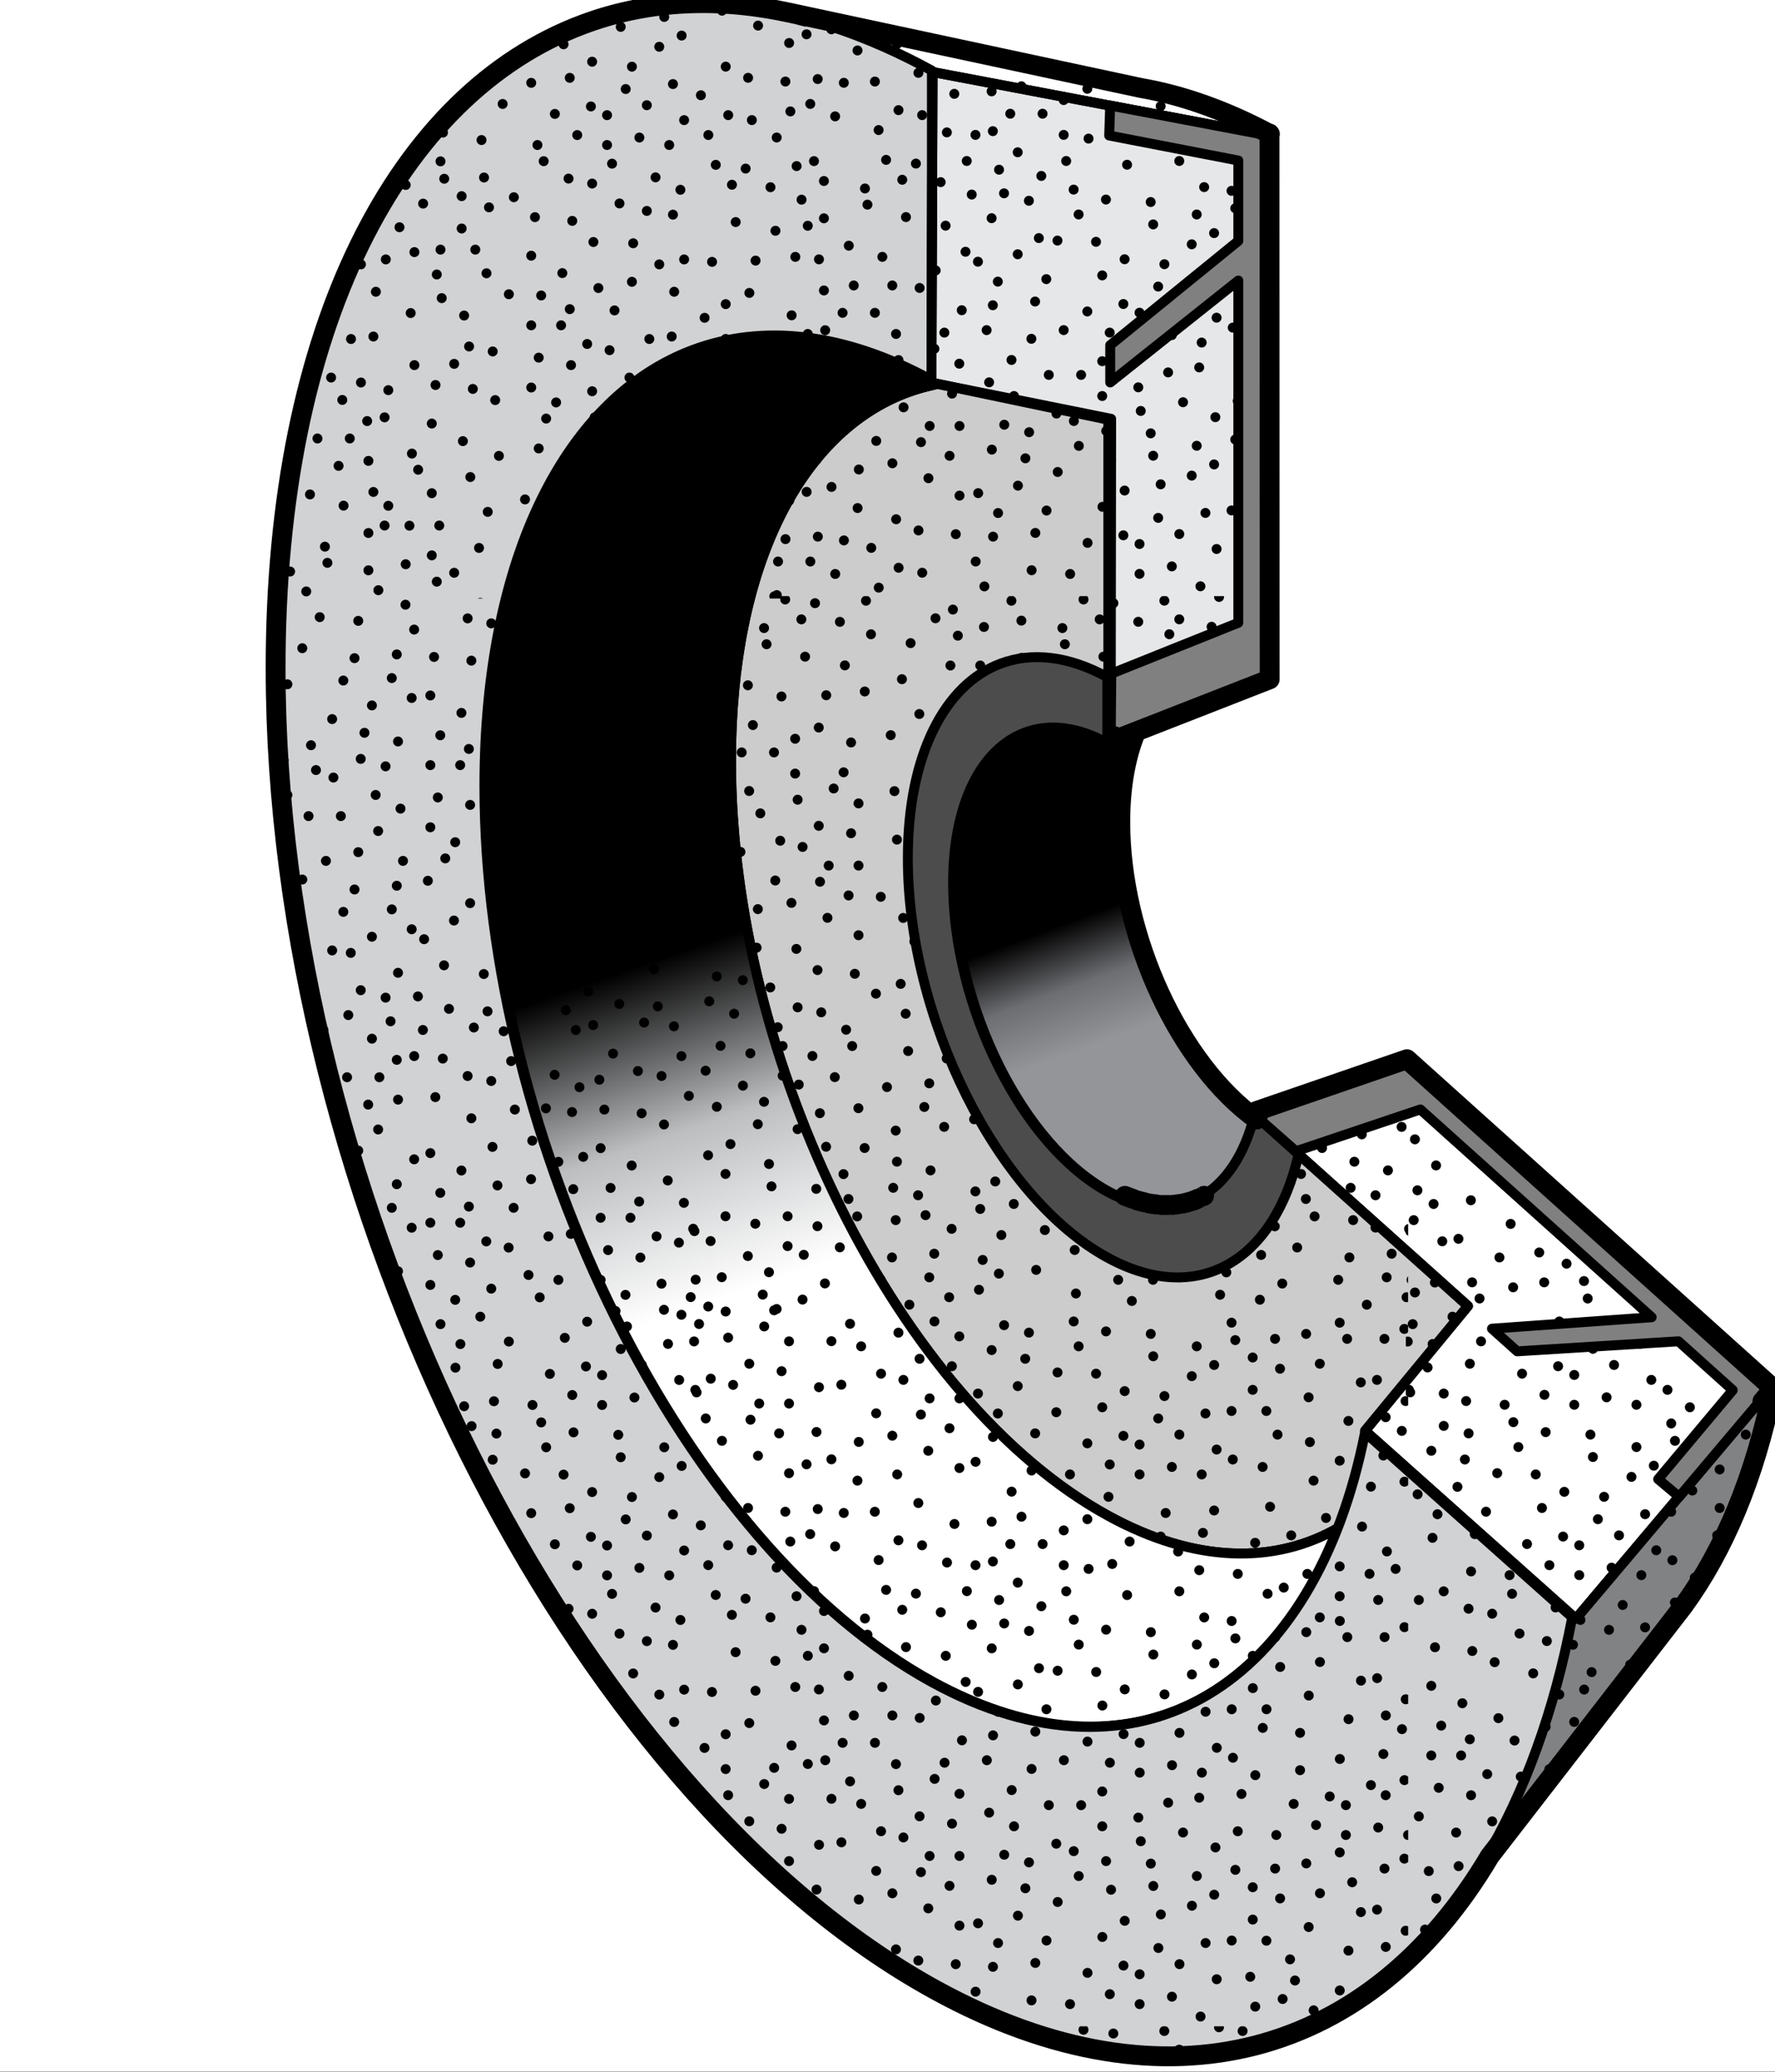 <svg width="25.4mm" height="29.633mm" version="1.1" viewBox="0 0 25.4 29.633" xmlns="http://www.w3.org/2000/svg">
 <rect x="0" y="0" width="25.4" height="29.633" fill="#333333" stroke="none"/>
 <defs>
  <clipPath id="clipPath32565">
   <path d="m74.693 337.89h72v84h-72z"/>
  </clipPath>
  <clipPath id="clipPath32553">
   <path d="m131.62 370.95 2.524-2.261-2.524-3.06v-3.463l6.896-6.151 7.838 9.274-14.734 13.238z"/>
  </clipPath>
  <clipPath id="clipPath32541">
   <path d="m125.39 376.53 6.325-5.664v7.577l-0.213 0.191zm4.582-12.894 1.743-1.554v3.666z"/>
  </clipPath>
  <clipPath id="clipPath32513">
   <path d="m74.693 337.89h72v84h-72z"/>
  </clipPath>
  <clipPath id="clipPath32501">
   <path d="m112.39 406.11 7.178-1.505 0.05-7.243h6.322l-6e-3 18.78-13.498 2.556z"/>
  </clipPath>
  <clipPath id="clipPath32489">
   <path d="m119.62 397.46 0.04-5.742 6.283 2.456-1e-3 3.286z"/>
  </clipPath>
  <clipPath id="clipPath32469">
   <path d="m74.693 337.89h72v84h-72z"/>
  </clipPath>
  <clipPath id="clipPath32453">
   <path d="m98.09 420.56c-6.952-2.606-11.731-10.933-12.375-23.197h9.421c1.31 5.21 4.023 8.737 7.57 10.068 2.806 1.052 6.134 0.729 9.703-1.224v12.547c-3.319 1.816-6.496 2.677-9.429 2.677-1.721 0-3.358-0.297-4.89-0.871"/>
  </clipPath>
  <clipPath id="clipPath32441">
   <path d="m131.62 342.21c3.216 3.059 5.583 7.789 6.748 13.871l-6.748 6.016z"/>
  </clipPath>
  <clipPath id="clipPath32401">
   <path d="m85.72 397.46c-0.053-0.969-0.08-1.962-0.08-2.979 0-21.494 11.985-45.482 26.769-53.573 1.1-0.602 2.185-1.099 3.25-1.495h11.829c1.531 0.683 2.948 1.653 4.228 2.89v19.708l-1.749 1.559c-2.027-10.238-9.119-14.735-17.558-10.116-10.019 5.484-18.139 21.738-18.139 36.305 0 2.859 0.312 5.44 0.891 7.701z"/>
  </clipPath>
  <clipPath id="clipPath32389">
   <path d="m115.4 339.51c4.537-1.749 8.732-1.662 12.294 0z"/>
  </clipPath>
  <clipPath id="clipPath32365">
   <path d="m74.693 337.89h72v84h-72z"/>
  </clipPath>
  <clipPath id="clipPath32353">
   <path d="m102.75 407.45c-3.55-1.331-6.265-4.864-7.574-10.082h9.858c1.118 4.308 3.386 7.227 6.344 8.334 0.347 0.13 0.704 0.235 1.069 0.315l6e-3 0.209c-2.249 1.231-4.403 1.814-6.39 1.814-1.166 0-2.275-0.201-3.313-0.59"/>
  </clipPath>
  <clipPath id="clipPath32325">
   <path d="m95.197 397.46c-0.576-2.258-0.888-4.834-0.888-7.686 0-14.568 8.121-30.823 18.14-36.306 7.284-3.987 13.565-1.182 16.451 6.246l2e-3 3e-3c-2.584-1.493-5.826-1.45-9.346 0.478-8.448 4.623-15.295 18.323-15.295 30.605 0 2.48 0.28 4.714 0.795 6.66z"/>
  </clipPath>
  <clipPath id="clipPath32303">
   <path d="m102.75 407.45c-5.071-1.902-8.437-8.293-8.437-17.671 0-14.568 8.121-30.823 18.14-36.306 7.284-3.987 13.565-1.182 16.451 6.246l2e-3 3e-3c-2.584-1.493-5.826-1.45-9.346 0.478-8.448 4.623-15.295 18.323-15.295 30.605 0 7.905 2.835 13.295 7.113 14.897 0.347 0.13 0.704 0.235 1.069 0.315l6e-3 0.209c-2.249 1.23-4.403 1.815-6.389 1.815-1.167 0-2.276-0.202-3.314-0.591"/>
  </clipPath>
  <linearGradient id="linearGradient32315" x1=".393" x2=".618" gradientTransform="matrix(-21.177 58.182 27.498 10.009 105.07 343.29)" gradientUnits="userSpaceOnUse">
   <stop stop-color="#fff" offset="0"/>
   <stop stop-color="#bcbec0" offset=".5"/>
   <stop offset="1"/>
  </linearGradient>
  <clipPath id="clipPath32291">
   <path d="m74.693 337.89h72v84h-72z"/>
  </clipPath>
  <clipPath id="clipPath32279">
   <path d="m112.29 405.98c-0.308-0.075-0.611-0.167-0.906-0.278-2.956-1.111-5.225-4.029-6.343-8.338h14.525v7.307c-1.898 1.037-3.713 1.529-5.388 1.529-0.651 0-1.282-0.074-1.888-0.22"/>
  </clipPath>
  <clipPath id="clipPath32267">
   <path d="m131.62 362.16c1.237 1.629 2.17 3.79 2.707 6.402l-2.707 2.431z"/>
  </clipPath>
  <clipPath id="clipPath32247">
   <path d="m105.06 397.46c-0.514-1.945-0.794-4.178-0.794-6.658 0-12.28 6.846-25.981 15.294-30.604 4.955-2.713 9.359-1.695 12.152 2.092v8.619l-6.185 5.554c-0.791-3.267-3.163-4.654-5.968-3.12-3.453 1.889-6.251 7.491-6.251 12.512 0 3.231 1.159 5.434 2.906 6.089 0.967 0.363 2.114 0.252 3.345-0.422l1e-3 5.938z"/>
  </clipPath>
  <clipPath id="clipPath32235">
   <path d="m74.693 337.89h72v84h-72z"/>
  </clipPath>
  <clipPath id="clipPath32213">
   <path d="m116.22 391.95c-1.748-0.655-2.907-2.857-2.907-6.089 0-5.019 2.798-10.621 6.252-12.51 2.716-1.488 5.022-0.228 5.883 2.821-3.13 2.21-5.566 7.397-5.566 12.08 0 1.42 0.224 2.64 0.623 3.619l-0.94-0.343c-0.776 0.425-1.517 0.627-2.202 0.627-0.402 0-0.785-0.07-1.143-0.205"/>
  </clipPath>
  <linearGradient id="linearGradient32225" x1=".393" x2=".618" gradientTransform="matrix(-7.719 21.209 11.408 4.152 116.77 369)" gradientUnits="userSpaceOnUse">
   <stop stop-color="#949599" offset="0"/>
   <stop stop-color="#6d6e72" offset=".5"/>
   <stop offset="1"/>
  </linearGradient>
  <clipPath id="clipPath32201">
   <path d="m74.693 337.89h72v84h-72z"/>
  </clipPath>
  <clipPath id="clipPath32189">
   <path d="m106.27 421.08 0.48-0.103c-0.167 0.039-0.334 0.075-0.501 0.108zm6.098-2.375 0.034-0.015 13.497-2.556 0.046-0.012c-1.808 0.964-3.56 1.579-5.232 1.867l-13.963 2.988c1.818-0.424 3.67-1.234 5.618-2.272"/>
  </clipPath>
  <clipPath id="clipPath32177">
   <path d="m74.693 337.89h72v84h-72z"/>
  </clipPath>
  <clipPath id="clipPath32165">
   <path d="m138.08 355.98c-0.927-4.841-2.615-8.826-4.888-11.793l9.514 12.287c1.648 2.26 2.891 5.212 3.616 8.756z"/>
  </clipPath>
  <clipPath id="clipPath32153">
   <path d="m74.693 337.89h72v84h-72z"/>
  </clipPath>
 </defs>
 <g transform="translate(-112.52 -137.04)">
  <path d="m112.52 166.67h25.4v-29.633h-25.4z" fill="#fff"/>
  <g transform="matrix(.353 0 0 -.353 86.175 285.87)">
   <g clip-path="url(#clipPath32153)">
    <g transform="translate(133.19 344.18)">
     <path d="m0 0c2.272 2.966 3.961 6.951 4.888 11.792l8.242 9.251c-0.725-3.544-1.968-6.497-3.616-8.756z" fill="#818284"/>
    </g>
   </g>
  </g>
  <g transform="matrix(.353 0 0 -.353 86.175 285.87)">
   <g clip-path="url(#clipPath32165)">
    <g transform="translate(133.66 347.36)">
     <path d="m0 0v0m-0.05-3.174v0m1.612 1.158v0m1.713-0.554v0m1.159 1.814v0m0.051-1.612v0m-4.384 1.007v0m-0.806 3.175v0m-0.555-5.744v0m2.066 0.957v0m-1.915 1.411v0m1.311 4.686v0m0.352 0.655v0m1.865-5.24v0m1.36 4.031v0m-0.151 1.713v0m-4.233 0.05v0m-0.252 3.175v0m3.225-3.779v0m1.663 5.391v0m0.151-3.527v0m0.504-2.922v0m-1.26-2.57v0m0.756 0.705v0m0.554 6.803v0m-2.469 2.065v0m-0.554-5.038v0m-2.217 5.139v0m-0.504-3.829v0m4.737-7.407v0m-4.737 4.585v0m5.795 1.36v0m0.554-4.434v0m-0.151 5.745v0m-4.686 3.275v0m1.612-12.799v0m2.57 0.101v0m-3.225 4.081v0m0.101-1.058v0m1.058 2.872v0m-1.36 0.101v0m-0.655-0.856v0m2.368-0.504v0m-1.512 7.86v0m-1.209-3.628v0m1.31 1.663v0m-0.907 0.454v0m2.469-0.907v0m0.554 1.31v0m-1.108 0.302v0m2.469 0.554v0m4.333-8.616v0m0.605-3.376v0m0.957 1.36v0m1.713-0.554v0m-3.678 1.915v0m-0.302 2.469v0m-0.202-5.19v0m1.713 1.512v0m-1.914 0.302v0m1.31 4.686v0m0.352 0.655v0m1.865-5.24v0m1.36 4.031v0m-0.705 2.318v0m-3.679-0.555v0m-0.251 3.175v0m3.224-3.779v0m1.663 5.391v0m-0.604-9.019v0m-1.159 9.573v0m-0.555-5.038v0m-2.217 4.686v0m0-3.124v0m4.233-7.659v0m-4.737 4.585v0m0-2.519v0m-0.705 7.709v0m2.217 0.756v0m1.612-12.799v0m-0.655 4.182v0m0.101-1.058v0m0.605 2.721v0m-0.907 0.252v0m-0.655-0.856v0m2.368-0.504v0m-1.512 7.86v0m-1.209-3.628v0m1.31 1.663v0m-0.907 0.454v0m2.469-0.907v0m0.101 0.755v0m-0.655 0.857v0m-3.83 3.376v0m4.989-0.453v0m-1.814 0.403v0m-0.605 1.763v0m0 1.562v0m-1.814 1.159v0m1.613 0.051v0m2.62 0.655v0m0.302-0.655v0m-4.636-4.888v0m-2.469-0.302v0m5.745-0.555v0m-1.462 1.865v0m-0.907-1.713v0m-4.686 1.31v0m-0.655 0.352v0m5.241 1.865v0m-4.031 1.36v0m-2.318-0.705v0m0.554-3.679v0m-3.174-0.252v0m3.779 3.225v0m-5.392 1.663v0m3.527 0.151v0m2.923 0.504v0m2.57-1.26v0m-0.706 0.756v0m-6.802 0.555v0m2.973-3.024v0m-1.31-2.721v0m7.407 4.737v0m-4.586-4.737v0m2.52 0v0m-3.88 5.795v0m5.089 0.353v0m-9.523-19.249v0m3.124 19.299v0m-3.275-4.686v0m12.798 1.612v0m1.613-0.957v0m-1.159 2.318v0m-0.555 1.209v0m-4.081-3.225v0m1.058 0.101v0m-2.721 0.605v0m-0.252-0.907v0m0.857-0.655v0m0.504 2.368v0m-7.861-1.512v0m3.628-1.209v0m-1.663 1.31v0m-0.453-0.907v0m0.907 2.469v0m-1.31 0.554v0m-0.303-1.108v0m-0.554 2.469v0m8.415 1.864v0m4.988-0.453v0m-1.209 0.806v0m-3.124-0.756v0m-2.469-0.302v0m5.744-0.554v0m-2.368 0.151v0m-4.686 1.31v0m-1.209-0.806v0m-3.175-0.252v0m1.562-0.152v0m2.822 0v0m2.519 0v0m-7.81 0.454v0m3.175 0.806v0m3.325-19.45v0m-0.05 2.217v0m-0.101-3.779v0m1.512 3.124v0m-0.252-3.829v0m0.403 2.116v0m-1.915 4.082v0m2.016 1.562v0m-0.857 4.585v0m-0.202-6.047v0m0.605-1.209v0m-0.101 3.527v0m-1.562 1.008v0m1.562 0.302v0m-0.856 1.411v0m0-3.577v0" fill="none" stroke="#000" stroke-linecap="round" stroke-width=".403"/>
    </g>
   </g>
  </g>
  <g transform="matrix(.353 0 0 -.353 86.175 285.87)">
   <g clip-path="url(#clipPath32177)">
    <g transform="translate(133.19 344.18)">
     <path d="m0 0c2.272 2.966 3.961 6.951 4.888 11.792l8.242 9.251c-0.725-3.544-1.968-6.497-3.616-8.756z" fill="none" stroke="#000" stroke-linecap="round" stroke-linejoin="round" stroke-width=".402"/>
    </g>
   </g>
  </g>
  <g transform="matrix(.353 0 0 -.353 86.175 285.87)">
   <g clip-path="url(#clipPath32189)">
    <g transform="translate(123.95 420.84)">
     <path d="m0 0v0m0.655-0.403v0m-2.469-0.302v0m4.283 1.31v0m-0.605-1.31v0m-4.988 0.907v0m-0.655 0.352v0m-0.554-1.159v0m-3.175-0.252v0m-2.267 0.353v0m3.829-0.504v0m2.822 0v0m2.519 0v0m-7.709-0.705v0m-0.756 2.217v0m7.558 0.101v0m-3.728-0.353v0m-2.117 0.403v0m-7.155-0.353v0m3.679 0.555v0m0.201-3.88v0m-4.837-0.907v0m-0.151 3.527v0m-0.555-2.016v0m2.469-2.066v0m0.555 5.039v0m2.217-5.139v0m0.504 3.829v0m-5.795 1.461v0m-0.403-1.31v0m4.686-3.275v0m-0.957 0.202v0m1.209 3.628v0m-1.26-0.958v0m0.857-1.159v0m-2.469 0.907v0m-0.554-1.31v0m1.259 0.051v0m-2.62-0.907v0m-1.26 4.081v0m0.252-3.174v0m-0.352-2.268v0m0.504 3.83v0m0.05-2.772v0m12.899 1.814v0m3.679-2.973v0m2.872 2.57v0m-3.729-1.814v0m2.419-0.907v0m-3.124 1.512v0m0.201 0.957v0m3.628-1.209v0m-1.663 1.31v0m-0.453-0.907v0m-4.636-1.461v0m-1.008 1.562v0m-1.713 0.554v0m-1.159-1.814v0m-0.05 1.612v0m4.887-1.713v0m-1.007 1.814v0m1.713-0.907v0m-3.527-0.1v0m-1.008-1.563v0m-0.302 1.563v0m-1.411-0.857v0m3.577 0v0" fill="none" stroke="#000" stroke-linecap="round" stroke-width=".403"/>
    </g>
   </g>
  </g>
  <g transform="matrix(.353 0 0 -.353 86.175 285.87)">
   <g clip-path="url(#clipPath32201)">
    <g transform="translate(125.9 416.13)">
     <path d="m0 0-13.497 2.556-0.034 0.016c-2.127 1.134-4.141 1.995-6.119 2.379l0.021-4e-3 14.443-3.091c1.672-0.289 3.424-0.903 5.232-1.867" fill="none" stroke="#000" stroke-linecap="round" stroke-linejoin="round" stroke-width=".402"/>
    </g>
   </g>
  </g>
  <g transform="matrix(.353 0 0 -.353 86.175 285.87)">
   <g clip-path="url(#clipPath32213)">
    <path d="m116.22 391.95c-1.748-0.655-2.907-2.857-2.907-6.089 0-5.019 2.798-10.621 6.252-12.51 2.716-1.488 5.022-0.228 5.883 2.821-3.13 2.21-5.566 7.397-5.566 12.08 0 1.42 0.224 2.64 0.623 3.619l-0.94-0.343c-0.776 0.425-1.517 0.627-2.202 0.627-0.402 0-0.785-0.07-1.143-0.205" fill="url(#linearGradient32225)"/>
   </g>
  </g>
  <g transform="matrix(.353 0 0 -.353 86.175 285.87)">
   <g clip-path="url(#clipPath32235)">
    <g transform="translate(119.56 391.52)">
     <path d="m0 0c-1.232 0.674-2.378 0.785-3.345 0.422-1.748-0.655-2.907-2.858-2.907-6.09 0-5.021 2.798-10.622 6.252-12.511 2.804-1.535 5.177-0.148 5.968 3.12l8.795-7.899c-1.75-8.516-7.696-12.235-14.763-8.367-8.448 4.624-15.293 18.324-15.293 30.605 0 7.906 2.836 13.292 7.112 14.898 0.295 0.111 0.597 0.203 0.906 0.278 2.162 0.521 4.64 0.133 7.275-1.309z" fill="#ccc"/>
    </g>
   </g>
  </g>
  <g transform="matrix(.353 0 0 -.353 86.175 285.87)">
   <g clip-path="url(#clipPath32247)">
    <g transform="translate(131.56 361.57)">
     <path d="m0 0v0m-1.36-0.202v0m0.503 1.26v0m0.756 1.008v0m-7.508-0.756v0m4.989-0.453v0m1.864 1.763v0m-3.073-1.008v0m-1.764 1.26v0m4.484 1.26v0m1.159-0.857v0m-0.856 2.52v0m0.806 0.403v0m-5.039-1.613v0m-1.814 1.159v0m1.613 0.051v0m2.62 0.655v0m0.302-0.655v0m-4.636-4.888v0m-2.469-0.302v0m5.745-0.555v0m-1.462 1.865v0m-0.604-1.31v0m-4.989 0.907v0m-0.655 0.352v0m5.241 1.865v0m-4.031 1.36v0m-2.318-0.705v0m0.554-3.679v0m-3.174-0.251v0m3.779 3.224v0m-5.392 1.663v0m3.527 0.151v0m2.923 0.504v0m2.57-1.26v0m-0.706 0.756v0m-6.802 0.555v0m-2.066-2.469v0m5.039-0.555v0m-5.14-2.217v0m3.83-0.504v0m7.407 4.737v0m-4.586-4.737v0m2.52 0v0m-3.88 5.795v0m5.089 0.353v0m-8.919-6.853v0m2.52 6.903v0m-3.275-4.686v0m14.914 2.217v0m-2.116-0.605v0m1.613-0.957v0m-1.159 2.318v0m-0.555 1.209v0m-4.081-3.225v0m1.058 0.101v0m-2.721 0.605v0m-0.252-0.907v0m0.857-0.655v0m0.504 2.368v0m-7.861-1.512v0m3.628-1.209v0m-1.26 1.26v0m-0.856-0.857v0m0.907 2.469v0m-1.31 0.554v0m-0.303-1.108v0m-0.554 2.469v0m-2.822 0.151v0m0.706-1.814v0m-0.907-1.31v0m-0.353-0.655v0m-3.225 1.209v0m0.706-2.318v0m3.678 0.555v0m0.202-3.88v0m-3.175 4.484v0m-1.663-5.391v0m-0.151 3.527v0m-0.504 2.923v0m1.26 2.569v0m-0.756-0.705v0m-0.554-6.803v0m2.469-2.065v0m0.554 5.038v0m2.217-5.139v0m0.504 3.829v0m0 2.822v0m0 2.519v0m-5.795-3.879v0m-0.403-1.311v0m4.686-3.275v0m-0.957 8.617v0m-0.705-1.663v0m0.907-0.252v0m0.655 0.856v0m-2.369 0.504v0m1.512-7.86v0m1.209 3.628v0m-1.259-0.958v0m0.856-1.159v0m-2.469 0.907v0m-0.554-1.31v0m1.26 0.051v0m-2.62-0.907v0m-1.865 8.415v0m0.403 0.655v0m0.303-2.469v0m-0.907-1.311v0m-0.353-0.655v0m1.159-0.554v0m0.252-3.174v0m-2.57 2.872v0m2.217-5.14v0m0.504 3.83v0m0 2.821v0m0 2.52v0m0.05-8.113v0m-1.562-0.352v0m-0.957 8.616v0m-0.101 1.058v0m-0.604-2.721v0m0.906-0.252v0m0.656 0.857v0m-0.857-7.357v0m1.209 3.628v0m-1.31-1.663v0m0.907-0.453v0m23.985-2.368v0m0.907 1.612v0m-2.872-0.353v0m-7.407 1.562v0m3.678-2.973v0m2.872 2.57v0m-3.729-1.814v0m2.419-0.907v0m2.822 0v0m2.519 0v0m-8.465 1.512v0m6.702 0.756v0m2.469-1.361v0m-8.969 1.562v0m3.627-1.209v0m-1.662 1.31v0m-0.454-0.907v0m-4.636-1.461v0m-1.007 1.562v0m-1.714 0.554v0m-1.158-1.814v0m-0.051 1.613v0m4.888-1.714v0m-1.008 1.814v0m1.713-0.907v0m-3.527-0.1v0m-1.31 0v0m-1.411-0.857v0m3.578 0v0m13.453-0.151v0m0.857 1.763v0m-25.95 8.768v0m25.084 28.694v0m0.201-1.36v0m-1.259 0.504v0m-1.008 0.756v0m0.756-7.508v0m0.453 4.988v0m-1.763 1.865v0m1.36-3.679v0m-1.612-1.159v0m-1.26 4.485v0m0.857 1.159v0m-2.52-0.857v0m-0.403 0.806v0m1.613-5.038v0m-1.159-1.814v0m-0.051 1.612v0m-0.655 2.62v0m1.21 0.504v0m3.829-4.132v0m0.806-3.174v0m0.554 5.744v0m-2.065-0.957v0m1.914-1.411v0m-1.31-4.686v0m-0.353-0.655v0m-1.864 5.24v0m-1.36-4.031v0m0.151-1.713v0m4.232-0.051v0m0.252-3.174v0m-3.224 3.779v0m-1.663-5.391v0m-0.151 3.527v0m-0.504 2.922v0m1.259 2.57v0m-0.755-0.705v0m-0.555-6.803v0m2.469-2.066v0m0.555 5.039v0m2.217-5.14v0" fill="none" stroke="#000" stroke-linecap="round" stroke-width=".403"/>
    </g>
    <g transform="translate(130.9 383.72)">
     <path d="m0 0v0m-4.736 7.407v0m4.736-4.585v0m0.504 2.469v0m-6.299-3.83v0m-0.554 4.434v0m0.151-5.744v0m4.686-3.275v0m-2.217 14.915v0m0.605-2.117v0m0.957 1.613v0m-2.318-1.159v0m-1.209-0.554v0m3.225-4.082v0m-0.101 1.058v0m-1.058-2.872v0m1.361-0.1v0m0.655 0.856v0m-2.369 0.504v0m1.512-7.86v0m1.209 3.627v0m-1.31-1.662v0m0.907-0.454v0m-2.469 0.907v0m-0.554-1.31v0m1.108-0.302v0m-2.469-0.555v0m-15.116 16.225v0m0.202-1.36v0m-1.26 0.504v0m-1.008 0.756v0m0.756-7.508v0m0.453 4.988v0m-1.763 1.865v0m1.008-3.074v0m-1.26-1.764v0m-1.26 4.485v0m0.857 1.159v0m-2.52-0.857v0m-0.403 0.806v0m1.613-5.038v0m-1.159-1.814v0m-0.051 1.612v0m0 2.923v0m4.888-4.636v0m0.302-2.469v0m0.555 5.744v0m-1.865-1.461v0m1.31-0.605v0m-0.907-4.988v0m-0.352-0.655v0m-1.865 5.24v0m-1.36-4.031v0m0.705-2.318v0m3.679 0.554v0m0.252-3.174v0m-3.225 3.779v0m-1.663-5.391v0m-0.151 3.527v0m-0.504 2.922v0m1.26 2.57v0m-0.756-0.705v0m-0.554-6.803v0m2.469-2.066v0m0.554 5.039v0m2.217-5.139v0m0.504 3.829v0m-4.737 7.407v0m4.737-4.585v0m0 2.519v0m-5.795-3.88v0m6.5-3.829v0m-2.217-0.756v0m-2.217 14.915v0m0.605-2.117v0m0.957 1.613v0m-2.318-1.159v0m-1.209-0.554v0m3.225-4.082v0m-0.101 1.058v0m-0.605-2.721v0m0.907-0.251v0m0.655 0.856v0m-2.368 0.504v0m1.512-7.86v0m1.209 3.627v0m-1.26-1.259v0m0.857-0.857v0m-2.469 0.907v0m-0.554-1.31v0m1.108-0.302v0m-2.469-0.555v0m18.442 16.225v0m0.202-1.36v0m-1.26 0.504v0m-1.008 0.756v0m0.756-7.508v0m0.454 4.988v0m-1.764 1.865v0m0.705-3.477v0m-0.957-1.361v0m-1.26 4.485v0m0.857 1.159v0m-2.519-0.857v0m-0.404 0.806v0m1.613-5.038v0m-1.159-1.814v0m-0.05 1.612v0m-0.655 2.62v0m0.655 0.303v0m4.887-4.636v0m0.303-2.469v0m0.201 5.19v0m-1.713-1.512v0m1.915-0.302v0m-1.31-4.686v0m-0.353-0.655v0m-1.865 5.24v0m-1.36-4.031v0m0.705-2.318v0m3.679 0.554v0m0.252-3.174v0m-3.225 3.779v0m-1.663-5.391v0m-0.151 3.527v0m-0.504 2.922v0m1.26 2.57v0m-0.756-0.705v0m-0.554-6.803v0m2.469-2.066v0m0.554 5.039v0m2.217-4.686v0m0 3.124v0m-4.233 7.659v0m4.737-4.585v0m0 2.519v0m-5.795-3.88v0m-0.352 5.089v0m6.852-8.918v0m-6.903 2.519v0m4.686-3.275v0m-2.217 14.915v0m0.605-2.117v0m0.957 1.613v0m-2.318-1.159v0m-1.209-0.554v0m3.225-4.082v0m-0.101 1.058v0m-0.605-2.721v0m0.907-0.251v0m0.655 0.856v0m-2.368 0.504v0m1.512-7.86v0m1.209 3.627v0m-1.31-1.662v0m0.907-0.454v0m-2.469 0.907v0m-0.101-0.756v0m0.655-0.856v0m-2.469-0.555v0m-1.31-1.511v0m1.361 0.201v0m-0.504-1.259v0m-0.756-1.008v0m7.508 0.756v0m-4.989 0.453v0m-1.864-1.763v0m3.678 1.36v0m0.605-1.763v0m-3.93-1.109v0m-1.159 0.857v0m0.856-2.52v0m-0.806-0.403v0m5.039 1.613v0m1.814-1.159v0m-1.612-0.051v0m-2.621-0.655v0m-0.302 0.655v0m4.636 4.888v0m2.469 0.302v0m-5.744 0.554v0m1.461-1.864v0m0.907 1.713v0m4.686-1.31v0m0.655-0.353v0m-5.24-1.864v0m4.031-1.36v0m2.317 0.705v0m-0.554 3.678v0m3.175 0.252v0m-3.78-3.225v0m5.392-1.662v0m-3.527-0.151v0m-2.923-0.504v0m-2.569 1.259v0m0.705-0.755v0m6.802-0.555v0m2.066 2.469v0m-5.039 0.555v0m4.989 3.728v0" fill="none" stroke="#000" stroke-linecap="round" stroke-width=".403"/>
    </g>
    <g transform="translate(127.72 379.23)">
     <path d="m0 0v0m-7.407-4.736v0m4.585 4.736v0m-2.519 0v0m3.88-5.795v0m-5.089-0.352v0m9.523 19.248v0m-3.124-19.299v0m3.275 4.686v0m-14.915-2.217v0m2.117 0.605v0m-1.613 0.957v0m1.159-2.318v0m0.554-1.209v0m4.082 3.225v0m-1.058-0.101v0m2.721-0.604v0m0.251 0.907v0m-0.856 0.655v0m-0.504-2.369v0m7.861 1.512v0m-3.628 1.209v0m1.662-1.31v0m0.454 0.907v0m-0.907-2.469v0m1.31-0.554v0m0.302 1.108v0m0.555-2.469v0m-16.024-0.554v0m1.361 0.202v0m-0.504-1.26v0m-0.756-1.008v0m7.508 0.756v0m-4.989 0.454v0m-1.864-1.764v0m3.074 0.957v0m1.763-1.209v0m-5.643-0.403v0m7.004 2.368v0m2.469 0.302v0m-5.744 0.555v0m1.461-1.865v0m0.907 1.714v0m4.686-1.31v0m0.655-0.353v0m-5.24-1.865v0m5.794 3.024v0m3.175 0.252v0m-3.78-3.225v0m5.946 0.101v0m-5.039 0.554v0m5.14 2.217v0m-3.829 0.504v0m-2.822 0v0m-2.52 0v0m7.811-0.454v0m0.655-1.058v0m-12.799-1.612v0m-1.612 0.957v0m5.794-0.302v0m-1.058-0.101v0m2.721-0.605v0m0.252 0.907v0m-0.857 0.655v0m7.357-0.856v0m-3.628 1.209v0m1.663-1.31v0m0.453 0.907v0m0.706-1.915v0m-24.993 10.179v0m1.311-0.907v0m0.655-0.353v0m-1.21-3.225v0m2.318 0.706v0m-0.554 3.678v0m3.88 0.201v0m-4.485-3.174v0m5.392-1.663v0m-3.527-0.151v0m-2.923-0.504v0m-1.864 0.504v0m6.802-0.554v0m2.066 2.469v0m-5.039 0.554v0m5.14 2.217v0m-3.83 0.504v0m-2.821 0v0m-2.52 0v0m3.88-5.795v0m1.31-0.403v0m3.275 4.686v0m-8.616-0.957v0m1.663-0.705v0m0.252 0.907v0m-0.857 0.655v0m-0.504-2.369v0m7.861 1.512v0m-3.628 1.209v0m0.957-1.259v0m1.159 0.856v0m-0.907-2.469v0m1.31-0.554v0m-0.05 1.26v0m0.907-2.621v0m-8.415-1.864v0m1.814 0.705v0m1.31-0.906v0m0.655-0.353v0m0.554 1.159v0m3.175 0.252v0m-3.779-3.225v0m5.945 0.101v0m-5.038 0.554v0m5.139 2.217v0m-3.829 0.504v0m-2.822 0v0m-2.519 0v0m8.112 0.05v0m0.353-1.562v0m-8.616-0.957v0m1.662-0.706v0m0.252 0.907v0m-0.856 0.655v0m7.356-0.856v0m-3.628 1.209v0m1.663-1.31v0m0.454 0.907v0m0.705-1.915v0m1.663 25.9v0m-1.613 0.907v0m0.353-2.872v0m-1.562-7.407v0m2.973 3.678v0m-2.57 2.872v0m1.814-3.729v0m0.907 2.419v0m0 2.822v0m0 2.519v0m0.706-7.709v0m-2.217-0.756v0m-0.756 6.701v0m1.36 2.469v0m-1.562-8.969v0m1.21 3.628v0m-1.311-1.663v0m0.907-0.453v0m1.462-4.636v0m-1.562-1.007v0m-0.555-1.714v0m1.814-1.159v0m-1.612-0.05v0m1.713 4.888v0m-1.814-1.008v0m0.907 1.713v0m0.101-3.527v0m1.562-1.008v0m0.705-0.756v0m-2.267 0.454v0m2.066 4.736v0m-1.21-6.147v0m1.059 3.678v0m-1.059-0.1v0m1.663-0.907v0m8.969 13.655v0m-0.907-1.31v0m-0.352-0.655v0m1.159-0.555v0m0.252-3.174v0m0.05-2.217v0m0.101 3.779v0m0 2.822v0m0 2.519v0m-1.512-8.465v0m-0.101 7.558v0m0.353-3.729v0m-0.403-2.116v0m1.915-4.081v0m-2.016-1.562v0m0.857-4.586v0m0.201 6.047v0m-0.604 1.209v0m0.1-3.527v0m1.562-1.008v0m-1.562-0.302v0m0.857-1.411v0m0 3.578v0m-9.322 9.624v0m-0.353-2.268v0m0.504 3.83v0m0.706-2.369v0m-1.965 3.074v0m1.007-5.19v0m0.958-2.57v0m16.628-19.399v0m-1.814 28.016v0m-18.543 0v0m20.306-26.051v0" fill="none" stroke="#000" stroke-linecap="round" stroke-width=".403"/>
    </g>
   </g>
  </g>
  <g transform="matrix(.353 0 0 -.353 86.175 285.87)">
   <g clip-path="url(#clipPath32267)">
    <g transform="translate(133.1 371.31)">
     <path d="m0 0v0m-0.302-1.663v0m-0.807-0.403v0m2.621-0.252v0m-0.303 0.655v0m-0.554 1.764v0m-1.099-8.589v0m1.512 0.705v0m-0.152-1.058v0m-0.302-1.109v0m-0.554 2.469v0m0.907 1.008v0m-2.167 3.124v0m-0.101-2.771v0m1.361-0.051v0m-0.655 1.059v0m0.201 0.957v0m1.965 0.101v0m-0.453-0.907v0m-0.705 1.914v0m-1.814-1.007v0m0.05-1.965v0" fill="none" stroke="#000" stroke-linecap="round" stroke-width=".403"/>
    </g>
   </g>
  </g>
  <g transform="matrix(.353 0 0 -.353 86.175 285.87)">
   <g clip-path="url(#clipPath32279)">
    <g transform="translate(120.18 399.92)">
     <path d="m0 0v0m-0.504 3.074v0m-0.05-4.233v0m-3.175-0.252v0m3.779 3.225v0m-5.391 1.663v0m3.527 0.151v0m-2.015 0.554v0m-2.066-2.469v0m5.038-0.554v0m-5.139-2.217v0m3.829-0.504v0m1.462 5.795v0m-1.311 0.403v0m-3.275-4.686v0m0.202 0.957v0m3.628-1.209v0m-1.663 1.31v0m-0.454-0.907v0m0.907 2.469v0m-1.31 0.554v0m-0.302-1.108v0m-0.554 2.469v0m0.302 2.62v0m-2.419-1.361v0m-0.907-1.31v0m-0.352-0.655v0m-3.225 1.209v0m0.705-2.317v0m3.679 0.554v0m0.252-3.175v0m-3.225 3.779v0m-1.663-5.391v0m-0.151 3.527v0m-0.504 2.923v0m0.504 1.864v0m-0.554-6.802v0m2.469-2.066v0m0.554 5.039v0m3.729-4.989v0m-1.008 3.678v0m0 2.822v0m0 2.52v0m-5.795-3.88v0m-0.403-1.31v0m4.686-3.276v0m-0.957 8.617v0m-0.706-1.663v0m0.907-0.252v0m0.655 0.857v0m-2.368 0.503v0m1.512-7.86v0m1.209 3.628v0m-1.31-1.663v0m0.907-0.453v0m-2.469 0.907v0m-0.554-1.311v0m1.108-0.302v0m-2.469-0.554v0m-1.159 6.601v0m-0.907-1.31v0m-0.352-0.655v0m1.159-0.555v0m0.251-3.174v0m-0.352-2.268v0m0.504 3.83v0m0 2.822v0m0 2.519v0m-0.454-7.81v0m-1.058-0.655v0m-0.756 6.701v0m0.655 0.857v0m0.353-3.729v0m-0.403-2.116v0m14.36 7.054v0m-4.585-0.856v0m3.729 0.302v0m-1.008-1.562v0m-0.302 1.562v0m-1.411-0.857v0m3.577 0v0m-13.302-8.112v0" fill="none" stroke="#000" stroke-linecap="round" stroke-width=".403"/>
    </g>
   </g>
  </g>
  <g transform="matrix(.353 0 0 -.353 86.175 285.87)">
   <g clip-path="url(#clipPath32291)">
    <g transform="translate(119.56 391.52)">
     <path d="m0 0c-1.232 0.674-2.378 0.785-3.345 0.422-1.748-0.655-2.907-2.858-2.907-6.09 0-5.021 2.798-10.622 6.252-12.511 2.804-1.535 5.177-0.148 5.968 3.12l8.795-7.899c-1.75-8.516-7.696-12.235-14.763-8.367-8.448 4.624-15.293 18.324-15.293 30.605 0 7.906 2.836 13.292 7.112 14.898 0.295 0.111 0.597 0.203 0.906 0.278 2.162 0.521 4.64 0.133 7.275-1.309z" fill="none" stroke="#000" stroke-linecap="round" stroke-linejoin="round" stroke-width=".402"/>
    </g>
   </g>
  </g>
  <g transform="matrix(.353 0 0 -.353 86.175 285.87)">
   <g clip-path="url(#clipPath32303)">
    <path d="m102.75 407.45c-5.071-1.902-8.437-8.293-8.437-17.671 0-14.568 8.121-30.823 18.14-36.306 7.284-3.987 13.565-1.182 16.451 6.246l2e-3 3e-3c-2.584-1.493-5.826-1.45-9.346 0.478-8.448 4.623-15.295 18.323-15.295 30.605 0 7.905 2.835 13.295 7.113 14.897 0.347 0.13 0.704 0.235 1.069 0.315l6e-3 0.209c-2.249 1.23-4.403 1.815-6.389 1.815-1.167 0-2.276-0.202-3.314-0.591" fill="url(#linearGradient32315)"/>
   </g>
  </g>
  <g transform="matrix(.353 0 0 -.353 86.175 285.87)">
   <g clip-path="url(#clipPath32325)">
    <g transform="translate(93.84 379.98)">
     <path d="m0 0v0m0.554 0.655v0m0.403 4.283v0m1.109-3.93v0m-0.857-1.159v0m2.52 0.856v0m0.403-0.806v0m-1.613 5.039v0m1.159 1.814v0m0.051-1.612v0m0.655-2.621v0m-0.655-0.302v0m-3.88 2.822v0m-0.051 6.248v0m1.865-5.24v0m1.36 4.031v0m-0.705 2.317v0m-0.706-1.158v0m1.663 5.391v0m0.151-3.527v0m0.504-2.923v0m-1.259-2.569v0m0.755 0.705v0m0.555 6.802v0m-2.469 2.066v0m-0.555-5.038v0m2.016-6.097v0m1.058 5.945v0m0.353-5.089v0m0.05 6.399v0m-4.686 3.276v0m2.217-14.915v0m-0.605 2.116v0m-0.957-1.612v0m2.318 1.159v0m1.209 0.554v0m-3.225 4.081v0m0.101-1.058v0m0.605 2.721v0m-0.907 0.252v0m-0.655-0.857v0m2.368-0.503v0m-1.512 7.86v0m0.101-1.965v0m-0.907 0.453v0m2.469-0.907v0m0.555 1.311v0m-1.109 0.302v0m2.469 0.554v0m0.554-16.023v0m-0.201 1.36v0m1.259-0.504v0m1.008-0.755v0m-0.756 7.507v0m-0.453-4.988v0m1.763-1.864v0m-0.957 3.073v0m1.209 1.764v0m0.403-5.644v0m-2.368 7.004v0m-0.302 2.469v0m-0.554-5.744v0m1.864 1.461v0m-1.713 0.907v0m1.31 4.686v0m0.353 0.655v0m1.864-5.24v0m-3.023 5.795v0m-0.252 3.174v0m3.225-3.779v0m-0.101 5.946v0m-0.554-5.039v0m-2.218 5.14v0m-0.503-3.83v0m0-2.822v0m0-2.519v0m0.453 7.81v0m1.058 0.655v0m1.613-12.798v0m-0.958-1.613v0m0.303 5.795v0m0.1-1.058v0m0.605 2.721v0m-0.907 0.252v0m-0.655-0.857v0m0.857 7.357v0m-1.21-3.628v0m1.31 1.663v0m-0.907 0.453v0m1.915 0.705v0m-8.919-23.027v0m3.225-1.209v0m-0.705 2.318v0m-0.706-1.159v0m1.663 5.391v0m0.151-3.527v0m0.504-2.922v0m-1.259-2.57v0m0.755 0.705v0m0.555 6.803v0m-2.469 2.066v0m-0.555-5.039v0m3.074-0.151v0m0.403 1.31v0m-4.686 3.275v0m0.957-8.616v0m0.706 1.662v0m-0.907 0.252v0m-0.655-0.856v0m2.368-0.504v0m-1.512 7.86v0m0.051-2.67v0m-0.857 1.159v0m2.469-0.907v0m0.555 1.31v0m-1.26-0.051v0m2.62 0.907v0m1.864-8.414v0m-0.403-0.655v0m-0.302 2.469v0m0.907 1.31v0m0.353 0.655v0m-1.159 0.554v0m-0.252 3.174v0m3.225-3.779v0m-0.101 5.946v0m-0.554-5.039v0m-2.218 5.14v0m-0.503-3.83v0m0-2.821v0m0-2.52v0m-0.051 8.113v0m1.562 0.352v0m0.958-8.616v0m0.1-1.058v0m0.605 2.721v0m-0.907 0.252v0m-0.655-0.857v0m0.857 7.357v0m-1.21-3.628v0m1.31 1.663v0m-0.907 0.453v0m1.915 0.706v0m-1.008 20.356v0m0.706-29.225v0m-2.772 0.101v0m0.101 29.074v0m-1.855-46.38v0m2.52 1.108v0m-3.679-0.554v0m-0.252 3.175v0m3.225-3.78v0m1.663 5.392v0m0.151-3.527v0m0.555 2.015v0m-2.47 2.066v0m-0.554-5.039v0m-2.217 5.14v0m-0.504-3.829v0m5.795-1.462v0m-6.5 3.83v0m6.903-2.52v0m-4.686 3.276v0m0.957-0.202v0m-1.209-3.628v0m1.26 1.26v0m-0.857 0.856v0m2.469-0.907v0m0.554 1.311v0m-1.108 0.302v0m2.469 0.554v0m0.151 2.822v0m-1.814-0.706v0m-1.31 0.907v0m-0.655 0.353v0m1.209 3.225v0m-2.318-0.705v0m0.555-3.679v0m-3.88-0.201v0m4.484 3.174v0m-1.864 1.814v0m2.922 0.504v0m2.57-1.26v0m-0.705 0.756v0m-6.803 0.554v0m2.973-3.023v0m-1.31-2.721v0m2.822 0v0m2.519 0v0m-3.88 5.795v0m-1.31 0.403v0m5.342-3.729v0m-1.663 0.706v0m-0.252-0.907v0m0.856-0.656v0m0.504 2.369v0m-7.86-1.512v0m3.628-1.209v0m-0.958 1.26v0m-1.159-0.857v0" fill="none" stroke="#000" stroke-linecap="round" stroke-width=".403"/>
    </g>
    <g transform="translate(95.916 361.92)">
     <path d="m0 0v0m-1.31 0.554v0m0.05-1.259v0m-0.907 2.62v0m8.415 1.864v0m0.655-0.403v0m-2.469-0.302v0m-1.31 0.907v0m-0.655 0.352v0m-0.554-1.159v0m-3.175-0.251v0m3.779 3.224v0m-0.907-0.655v0m-1.31-2.721v0m2.822 0v0m2.519 0v0m-8.112-0.05v0m8.264 2.519v0m1.058 0.101v0m-2.721 0.605v0m-0.252-0.907v0m0.856-0.655v0m-3.728-0.353v0m-1.663 1.31v0m-0.454-0.907v0m-0.705 1.915v0m1.159-16.527v0m-1.361 1.814v0m0.555 1.713v0m-0.202 1.209v0m0.101-3.88v0m-0.907-1.713v0m9.523 17.082v0m-0.1-2.772v0m21.085-2.308v0m4.989-0.454v0m-1.21 0.756v0m-1.763 1.26v0m0.554 1.713v0m-1.814 1.159v0m1.613 0.05v0m2.62 0.655v0m0.302-0.655v0m-4.636-4.887v0m-2.469-0.303v0m5.745-0.554v0m-1.462 1.864v0m-0.604-1.31v0m-4.989 0.907v0m-0.655 0.353v0m5.241 1.864v0m-4.031 1.361v0m-2.318-0.706v0m0.554-3.678v0m-3.174-0.252v0m3.779 3.225v0m-5.392 1.663v0m3.527 0.151v0m2.923 0.504v0m2.57-1.26v0m-0.706 0.756v0m-6.802 0.554v0m-2.066-2.469v0m5.039-0.554v0m-5.14-2.217v0m3.83-0.504v0m7.407 4.737v0m-4.586-4.737v0m2.52 0v0m-3.88 5.795v0m5.089 0.352v0m-8.919-6.852v0m2.52 6.903v0m-3.276-4.686v0m12.799 1.612v0m1.612-0.957v0m-1.158 2.318v0m-0.555 1.209v0m-4.081-3.225v0m1.058 0.101v0m-2.721 0.605v0m-0.252-0.907v0m0.857-0.656v0m0.504 2.369v0m-7.861-1.512v0m3.628-1.209v0m-1.26 1.259v0m-0.856-0.856v0m0.907 2.469v0m-1.31 0.554v0m-0.303-1.108v0m-0.554 2.469v0m11.992-16.528v0m-1.36 0.958v0m0.554 1.713v0m-1.814 1.159v0m1.613 0.05v0m2.62 0.655v0m0.302-0.655v0m-3.426-3.678v0m-4.989-0.605v0m-0.655 0.353v0m5.241 1.864v0m-4.031 1.361v0m-2.318-0.706v0m1.159-0.705v0m-5.392 1.663v0m3.527 0.151v0m2.923 0.504v0m2.57-1.26v0m-0.706 0.756v0m-6.802 0.554v0m-2.066-2.469v0m5.039-0.554v0m6.097 2.015v0m-5.946 1.059v0m5.089 0.352v0m-6.399 0.051v0m-3.276-4.686v0m12.799 1.612v0m1.612-0.957v0m-1.158 2.317v0m-0.555 1.21v0m-4.081-3.225v0m1.058 0.101v0m-2.721 0.604v0m-0.252-0.907v0m0.857-0.655v0m0.504 2.369v0m-7.861-1.512v0m3.628-1.209v0m-1.663 1.31v0m-0.453-0.907v0m0.907 2.469v0m-0.756 0.101v0m-0.857-0.656v0m-0.554 2.47v0m-1.512 1.31v0m0.202-1.361v0m-1.26 0.504v0m-1.008 0.756v0m1.21-2.52v0m-1.764 1.865v0m1.361-3.679v0m-1.764-0.604v0m-1.108 3.93v0m0.856 1.159v0m-2.519-0.857v0m-0.403 0.807v0m1.612-5.039v0m-1.209-0.202v0m-0.655 2.62v0m0.655 0.303v0m5.744-1.361v0m-1.864-1.461v0m1.713-0.907v0m-3.527-0.101v0m-1.31 0v0m1.007 4.384v0m0.605-2.116v0m0.957 1.612v0m-2.318-1.159v0m-1.209-0.554v0m-0.907 3.779v0m0.202-1.36v0m-1.26 0.503v0m-1.008 0.756v0m1.21-2.519v0m-1.764 1.864v0m0.957-3.073v0m-1.209-1.764v0m-0.403 5.643v0m3.225-3.728v0m-1.865-1.462v0m1.714-0.907v0m-3.225 2.167v0m0.957 1.613v0m8.062 13.403v0m0.706-1.814v0m-0.907-1.31v0m-0.353-0.655v0m-3.225 1.209v0m0.706-2.318v0m3.678 0.554v0m0.201-3.879v0m-3.174 4.484v0m-1.663-5.391v0m-0.151 3.527v0m-0.504 2.922v0m1.26 2.57v0m-0.756-0.705v0m-0.554-6.803v0m2.469-2.066v0m0.554 5.039v0m2.217-5.139v0m0.504 3.829v0m0 2.822v0m0 2.519v0m-5.795-3.88v0m-0.403-1.31v0" fill="none" stroke="#000" stroke-linecap="round" stroke-width=".403"/>
    </g>
    <g transform="translate(112.01 359)">
     <path d="m0 0v0m-0.957 8.616v0m-0.706-1.662v0m0.907-0.252v0m0.655 0.856v0m-2.368 0.504v0m1.512-7.86v0m1.209 3.627v0m-1.26-0.957v0m0.857-1.159v0m-2.469 0.907v0m-0.554-1.31v0m1.259 0.05v0m-2.62-0.907v0m-1.864 8.415v0m0.403 0.655v0m0.302-2.469v0m-0.907-1.31v0m-0.353-0.655v0m1.159-0.554v0m0.252-3.175v0m-3.225 3.78v0m0.101-5.946v0m0.555 5.039v0m2.217-5.14v0m0.503 3.829v0m0 2.822v0m0 2.52v0m0.051-8.113v0m-1.562-0.353v0m-0.958 8.617v0m-0.1 1.058v0m-0.605-2.721v0m0.907-0.252v0m0.655 0.857v0m-0.857-7.357v0m1.21 3.628v0m-1.31-1.663v0m0.907-0.453v0m-1.915-0.706v0m25.899-1.663v0m-1.965 1.26v0m-7.407 1.562v0m3.679-2.973v0m2.872 2.57v0m-3.729-1.814v0m2.419-0.907v0m2.821 0v0m-5.19-0.705v0m-0.756 2.217v0m6.702 0.756v0m-6.5 0.201v0m3.628-1.209v0m-1.663 1.31v0m-0.453-0.907v0m-4.636-1.461v0m-1.008 1.562v0m-1.713 0.554v0m-1.159-1.814v0m-0.05 1.612v0m4.887-1.713v0m-1.007 1.814v0m1.713-0.907v0m-3.527-0.101v0m-1.008-1.562v0m-0.756-0.705v0m0.454 2.267v0m4.736-2.066v0m-6.147 1.21v0m3.678-1.058v0m-0.101 1.058v0m-0.907-1.663v0m12.093 0.403v0m-2.267 0.353v0m1.461-1.21v0m-2.116 0.958v0m-2.57-0.958v0m-20.105 12.597v0m2.772-0.1v0m23.017 28.593v0m-0.554-0.655v0m-0.252-4.837v0m-1.259 4.485v0m0.856 1.158v0m-2.519-0.856v0m-0.403 0.806v0m1.612-5.039v0m-1.159-1.814v0m-0.05 1.613v0m-0.655 2.62v0m1.209 0.504v0m3.124-2.52v0m0.605-6.097v0m-0.353-0.655v0m-1.864 5.241v0m-1.361-4.031v0m0.151-1.713v0m1.26 0.554v0m-1.663-5.392v0m-0.151 3.527v0m-0.504 2.923v0m1.26 2.57v0m-0.756-0.706v0m-0.554-6.802v0m2.469-2.066v0m0.554 5.039v0m-2.015 6.097v0m-1.059-5.946v0m-0.554 4.434v0m0.151-5.744v0m4.686-3.275v0m-2.217 14.915v0m0.605-2.117v0m0.957 1.613v0m-2.317-1.159v0m-1.21-0.555v0m3.225-4.081v0m-0.101 1.058v0m-1.058-2.872v0m1.361-0.101v0m0.655 0.857v0m-2.369 0.504v0m1.512-7.861v0m1.209 3.628v0m-1.31-1.663v0m0.907-0.453v0m-2.469 0.907v0m-0.554-1.31v0m1.109-0.303v0m-2.469-0.554v0m-15.117 16.225v0m0.202-1.36v0m-1.26 0.503v0m-1.008 0.756v0m0.756-7.508v0m0.454 4.989v0m-1.764 1.864v0m1.008-3.073v0m-1.26-1.764v0m-1.26 4.485v0m0.857 1.158v0m-2.52-0.856v0m-0.403 0.806v0m1.613-5.039v0m-1.159-1.814v0m-0.051 1.613v0m-0.655 2.62v0m0.655 0.302v0m4.888-4.635v0m0.302-2.469v0m0.555 5.744v0m-1.865-1.461v0m1.31-0.605v0m-0.907-4.989v0m-0.352-0.655v0m-1.865 5.241v0m-1.36-4.031v0m0.705-2.318v0m3.679 0.554v0m0.252-3.174v0m-3.225 3.779v0m-1.663-5.392v0m-0.151 3.527v0m-0.504 2.923v0m1.26 2.57v0m-0.756-0.706v0m-0.554-6.802v0m2.469-2.066v0m0.554 5.039v0m2.217-5.14v0m0.504 3.83v0m-4.737 7.407v0m4.737-4.586v0m0 2.52v0m-5.795-3.88v0m-0.353 5.089v0m6.853-8.919v0m-6.903 2.52v0m4.686-3.275v0m-2.217 14.915v0m0.605-2.117v0m0.957 1.613v0m-2.318-1.159v0m-1.209-0.555v0m3.225-4.081v0m-0.101 1.058v0m-0.605-2.721v0m0.907-0.252v0m0.655 0.857v0m-2.368 0.504v0m1.512-7.861v0m1.209 3.628v0m-1.26-1.26v0m0.857-0.856v0m-2.469 0.907v0m-0.554-1.31v0m1.108-0.303v0m-2.469-0.554v0m18.442 16.225v0m0.202-1.36v0" fill="none" stroke="#000" stroke-linecap="round" stroke-width=".403"/>
    </g>
    <g transform="translate(120.77 396.42)">
     <path d="m0 0v0m-1.008 0.756v0m0.756-7.508v0m0.454 4.988v0m-1.764 1.865v0m0.705-3.477v0m-0.957-1.36v0m-1.26 4.484v0m0.857 1.159v0m-2.519-0.857v0m-0.404 0.807v0m1.613-5.039v0m-1.159-1.814v0m-0.05 1.612v0m-0.656 2.62v0m0.656 0.303v0m4.887-4.636v0m0.302-2.469v0m0.202 5.19v0m-1.713-1.512v0m1.915-0.302v0m-1.31-4.686v0m-0.353-0.655v0m-1.865 5.24v0m-1.36-4.031v0m0.705-2.318v0m3.679 0.555v0m0.252-3.175v0m-3.225 3.779v0m-1.663-5.391v0m-0.151 3.527v0m-0.504 2.922v0m1.26 2.57v0m-0.756-0.705v0m-0.554-6.803v0m2.469-2.065v0m0.554 5.038v0m2.217-4.686v0m0 3.124v0m-4.233 7.659v0m4.737-4.585v0m0 2.519v0m-5.795-3.88v0m-0.353 5.09v0m6.853-8.919v0m-6.903 2.519v0m4.686-3.275v0m-2.217 14.915v0m0.605-2.116v0m0.957 1.612v0m-2.318-1.159v0m-1.209-0.554v0m3.225-4.081v0m-0.101 1.058v0m-0.605-2.721v0m0.907-0.252v0m0.655 0.856v0m-2.368 0.504v0m1.512-7.86v0m1.209 3.628v0m-1.31-1.663v0m0.907-0.454v0m-2.469 0.907v0m-0.101-0.755v0m0.655-0.857v0m-2.469-0.554v0m-1.31-1.512v0m1.361 0.202v0m-0.504-1.26v0m-0.756-1.008v0m7.508 0.756v0m-4.989 0.453v0m-1.864-1.763v0m3.678 1.36v0m0.605-1.763v0m-3.93-1.109v0m-1.159 0.857v0m0.856-2.52v0m-0.806-0.403v0m5.039 1.613v0m1.814-1.159v0m-1.612-0.051v0m-2.621-0.655v0m-0.302 0.655v0m4.636 4.888v0m2.469 0.302v0m-5.745 0.555v0m1.462-1.865v0m0.907 1.713v0m4.686-1.31v0m0.655-0.352v0m-5.24-1.865v0m4.031-1.36v0m2.317 0.705v0m-0.554 3.679v0m3.175 0.252v0m-3.78-3.225v0m1.865-1.814v0m-2.923-0.504v0m-2.569 1.26v0m0.705-0.756v0m6.802-0.555v0m-2.973 3.024v0m1.311 2.721v0m-7.407-4.737v0m4.585 4.737v0m-2.52 0v0m3.88-5.795v0m-5.089-0.353v0m6.399-0.05v0m-11.639 2.469v0m2.116 0.605v0m-1.612 0.957v0m1.159-2.318v0m0.554-1.209v0m4.081 3.225v0m-1.058-0.101v0m2.721-0.605v0m0.252 0.907v0m-0.857 0.655v0m-0.503-2.368v0m4.232 2.721v0m1.663-1.31v0m0.453 0.907v0m-0.907-2.469v0m1.311-0.554v0m-15.167-1.915v0m1.36 0.201v0m-0.504-1.259v0m-0.755-1.008v0m7.507 0.756v0m-4.988 0.453v0m-1.864-1.763v0m3.073 0.957v0m1.764-1.209v0m-5.644-0.403v0m7.004 2.368v0m2.469 0.302v0m-5.744 0.554v0m1.461-1.864v0m0.907 1.713v0m4.686-1.31v0m0.655-0.352v0m-5.24-1.865v0m5.795 3.023v0m3.174 0.252v0m-3.779-3.224v0m0.907 0.655v0m1.31 2.721v0m-2.822 0v0m-2.519 0v0m-4.333-3.125v0m-1.613 0.958v0m5.795-0.302v0m-1.058-0.101v0m2.721-0.605v0m0.252 0.907v0m-0.857 0.655v0m3.729 0.353v0m1.662-1.31v0m0.454 0.907v0m-26.101 7.558v0m1.814 0.705v0m1.31-0.907v0m0.655-0.352v0m-1.209-3.225v0m2.318 0.705v0m-0.555 3.679v0m3.88 0.201v0m-4.484-3.174v0m5.391-1.663v0m-3.527-0.151v0m-2.922-0.504v0m-2.57 1.26v0m0.705-0.756v0m6.803-0.555v0m2.065 2.469v0m-5.038 0.555v0m5.139 2.217v0m-3.829 0.504v0m-2.822 0v0m-2.519 0v0m3.88-5.795v0m1.31-0.403v0m3.275 4.686v0m-8.617-0.957v0m1.663-0.706v0m0.252 0.907v0m-0.856 0.655v0m-0.504-2.368v0m7.86 1.512v0m-3.628 1.209v0m0.958-1.26v0m1.159 0.857v0m-0.907-2.469v0m1.31-0.554v0m-0.051 1.259v0m0.907-2.62v0m-8.414-1.864v0m-0.655 0.403v0" fill="none" stroke="#000" stroke-linecap="round" stroke-width=".403"/>
    </g>
    <g transform="translate(105.25 372.03)">
     <path d="m0 0v0m1.31-0.907v0m0.655-0.353v0m0.554 1.159v0m3.175 0.252v0m-3.779-3.225v0m5.946 0.101v0m-5.039 0.554v0m5.139 2.217v0m-3.829 0.504v0m-2.822 0v0m-2.519 0v0m8.112 0.051v0m0.353-1.562v0m-8.616-0.958v0m-1.059-0.1v0m2.721-0.605v0m0.252 0.907v0m-0.856 0.655v0m7.356-0.857v0m-3.628 1.21v0m1.663-1.31v0m0.454 0.907v0m0.705-1.915v0m1.663 25.899v0m-1.612 0.907v0m0.352-2.872v0m-1.562-7.407v0m2.973 3.678v0m-2.57 2.872v0m1.814-3.728v0m0.907 2.418v0m0 2.822v0m0 2.519v0m0.706-7.709v0m-2.217-0.756v0m-0.756 6.702v0m1.36 2.469v0m-1.562-8.969v0m1.21 3.628v0m-1.311-1.663v0m0.907-0.453v0m1.462-4.636v0m-1.562-1.008v0m-0.555-1.713v0m1.814-1.159v0m-1.612-0.05v0m1.713 4.887v0m-1.814-1.008v0m0.907 1.714v0m0.101-3.528v0m1.562-1.007v0m0.705-0.756v0m-2.267 0.453v0m2.066 4.737v0m-1.209-6.147v0m1.058 3.678v0m-1.058-0.101v0m1.662-0.907v0m8.969 13.655v0m-0.907-1.31v0m-0.352-0.655v0m1.159-0.554v0m0.252-3.175v0m0.05-2.217v0m0.101 3.779v0m0 2.822v0m0 2.52v0m-1.512-8.466v0m-0.101 7.559v0m0.353-3.729v0m-0.403-2.116v0m1.915-4.082v0m-2.016-1.562v0m0.857-4.585v0m0.201 6.046v0m-0.604 1.21v0m0.1-3.528v0m1.562-1.007v0m-1.562-0.303v0m0.857-1.41v0m0 3.577v0m-9.322 9.624v0m-0.352-2.267v0m0.503 3.829v0m0.706-2.368v0m-1.965 3.074v0m1.007-5.19v0m0.958-2.57v0m-3.729 8.616v0m-8.868-28.721v0m0.101 2.771v0" fill="none" stroke="#000" stroke-linecap="round" stroke-width=".403"/>
    </g>
   </g>
  </g>
  <g transform="matrix(.353 0 0 -.353 86.175 285.87)">
   <g clip-path="url(#clipPath32353)">
    <g transform="translate(95.865 397.7)">
     <path d="m0 0v0m-0.202 1.36v0m1.26-0.503v0m1.008-0.756v0m-0.756 7.508v0m-0.453-4.989v0m1.763-1.864v0m-1.008 3.073v0m1.26 1.764v0m1.26-4.484v0m-0.857-1.159v0m2.52 0.856v0m0.403-0.806v0m-1.613 5.039v0m1.159 1.814v0m0.051-1.613v0m0.655-2.62v0m-0.655-0.302v0m-4.888 4.636v0m-0.302 2.469v0m-0.555-5.745v0m1.865 1.462v0m-1.31 0.604v0m0.907 4.989v0m2.217-4.586v0m1.36 4.031v0m0.907 0.101v0m-1.26-2.57v0m0.756 0.706v0m-0.453-2.268v0m-4.737 4.586v0m0-2.52v0m6.148-1.209v0m-2.419-5.24v0m-0.605 2.116v0m-0.957-1.613v0m2.318 1.159v0m1.209 0.555v0m-3.225 4.081v0m0.101-1.058v0m0.605 2.721v0m-0.907 0.252v0m-0.655-0.857v0m2.368-0.504v0m-5.291-3.174v0m-0.453-2.268v0m0.201 6.5v0m0.101-1.965v0m17.811 2.076v0m-4.435 0.756v0m4.838-0.101v0m0.302-2.469v0m-0.907-1.31v0m-0.353-0.655v0m-3.224 1.209v0m0.705-2.318v0m3.678 0.554v0m-2.973 0.605v0m-1.662-5.392v0m-0.152 3.528v0m-0.503 2.922v0m1.259 2.57v0m-0.756-0.706v0m-0.554-6.802v0m2.469-2.066v0m0.554 5.039v0m-3.073 0.151v0m-0.353 5.089v0m-0.05-6.399v0m4.686-3.275v0m-0.958 8.616v0m-0.1 1.058v0m-0.605-2.721v0m0.907-0.252v0m0.655 0.857v0m-2.368 0.504v0m1.511-7.861v0m1.21 3.628v0m-1.31-1.662v0m0.907-0.454v0m-2.469 0.907v0m-0.555-1.31v0m1.109-0.302v0m-2.469-0.555v0m-1.864 8.415v0m0.403 0.655v0m0.302-2.469v0m-0.907-1.31v0m-0.353-0.655v0m-1.864 5.24v0m3.023-5.794v0m0.252-3.175v0m-3.225 3.779v0m0.101-5.945v0m0.554 5.038v0m2.217-5.139v0m0.504 3.829v0m0 2.822v0m0 2.519v0m-0.453-7.81v0m-1.058-0.655v0m-0.958 8.617v0m-0.101 1.058v0m-0.604-2.721v0m0.907-0.252v0m0.655 0.857v0m-0.857-7.357v0m1.21 3.628v0m-1.311-1.663v0m0.907-0.453v0m-1.914-0.706v0m1.007-1.814v0m1.966 0.05v0" fill="none" stroke="#000" stroke-linecap="round" stroke-width=".403"/>
    </g>
   </g>
  </g>
  <g transform="matrix(.353 0 0 -.353 86.175 285.87)">
   <g clip-path="url(#clipPath32365)">
    <g transform="translate(112.45 406.22)">
     <path d="m0 0c-3.569 1.953-6.896 2.276-9.702 1.224-5.072-1.902-8.437-8.294-8.437-17.672 0-14.567 8.121-30.821 18.139-36.305 7.285-3.986 13.566-1.182 16.451 6.246l2e-3 3e-3c-2.584-1.493-5.826-1.449-9.346 0.478-8.448 4.623-15.294 18.323-15.294 30.605 0 7.906 2.834 13.295 7.112 14.898 0.347 0.129 0.704 0.235 1.07 0.314z" fill="none" stroke="#000" stroke-linecap="round" stroke-linejoin="round" stroke-width=".402"/>
    </g>
    <g transform="translate(127.28 374.87)">
     <path d="m0 0c-0.98-4.35-4.083-6.22-7.76-4.208-4.468 2.446-8.087 9.69-8.087 16.183 0 4.183 1.499 7.031 3.759 7.879 1.251 0.47 2.735 0.327 4.328-0.546v-2.67c-1.232 0.674-2.378 0.785-3.345 0.423-1.748-0.656-2.907-2.859-2.907-6.091 0-5.02 2.799-10.621 6.252-12.511 2.804-1.535 5.177-0.147 5.968 3.12z" fill="#4c4c4c"/>
    </g>
    <g transform="translate(127.28 374.87)">
     <path d="m0 0c-0.98-4.35-4.083-6.22-7.76-4.208-4.468 2.446-8.087 9.69-8.087 16.183 0 4.183 1.499 7.031 3.759 7.879 1.251 0.47 2.735 0.327 4.328-0.546v-2.67c-1.232 0.674-2.378 0.785-3.345 0.423-1.748-0.656-2.907-2.859-2.907-6.091 0-5.02 2.799-10.621 6.252-12.511 2.804-1.535 5.177-0.147 5.968 3.12z" fill="none" stroke="#000" stroke-linecap="round" stroke-linejoin="round" stroke-width=".402"/>
    </g>
    <g transform="translate(98.09 420.56)">
     <path d="m0 0c4.141 1.553 9.052 1.076 14.319-1.807v-12.547c-3.57 1.954-6.897 2.277-9.703 1.225-5.071-1.902-8.437-8.294-8.437-17.672 0-14.567 8.121-30.822 18.14-36.305 8.439-4.619 15.531-0.123 17.558 10.116l8.4-7.489c-2.926-15.282-13.438-22.026-25.958-15.173-14.784 8.091-26.769 32.078-26.769 53.574 0 13.838 4.966 23.272 12.45 26.078" fill="#d1d2d4"/>
    </g>
   </g>
  </g>
  <g transform="matrix(.353 0 0 -.353 86.175 285.87)">
   <g clip-path="url(#clipPath32389)">
    <g transform="translate(127.07 338.21)">
     <path d="m0 0v0m0.857 1.159v0m-2.52-0.857v0m-0.403 0.807v0m2.167-1.764v0m-5.341 1.764v0m0.201-1.361v0m-1.26 0.504v0m-1.007 0.756v0m-0.555-0.655v0m-1.511-0.353v0m0.856 1.159v0m-2.519-0.857v0m-0.403 0.807v0m2.167-1.764v0m5.945 0.705v0m0.303 1.21v0m-1.613-0.907v0" fill="none" stroke="#000" stroke-linecap="round" stroke-width=".403"/>
    </g>
   </g>
  </g>
  <g transform="matrix(.353 0 0 -.353 86.175 285.87)">
   <g clip-path="url(#clipPath32401)">
    <g transform="translate(84.77 395.4)">
     <path d="m0 0v0m0.655-0.353v0m0.504-3.073v0m0.05 4.232v0m3.175 0.252v0m-3.779-3.225v0m5.391-1.662v0m-3.527-0.152v0m2.016-0.554v0m2.065 2.469v0m-5.038 0.554v0m5.139 2.217v0m-3.829 0.504v0m-2.822 0v0m1.36-5.794v0m1.311-0.403v0m3.275 4.686v0m-0.202-0.958v0m-3.628 1.21v0m1.663-1.31v0m0.454 0.907v0m-0.907-2.469v0m1.31-0.555v0m0.302 1.109v0m0.554-2.469v0m-5.492-16.628v0m0.655-0.353v0m1.109-2.519v0m-0.555 3.678v0m3.175 0.252v0m-3.779-3.225v0m5.391-1.663v0m-3.527-0.151v0m2.016-0.554v0m2.065 2.469v0m-5.038 0.554v0m5.139 2.217v0m-3.829 0.504v0m-2.822 0v0m1.36-5.795v0m3.83 6.5v0m-2.519-6.903v0m3.275 4.686v0m-0.202-0.957v0m-3.628 1.209v0m1.26-1.259v0m0.857 0.856v0m-0.907-2.469v0m1.31-0.554v0m0.302 1.108v0m0.554-2.469v0m-5.492 16.931v0m0.655-0.353v0m1.109-2.519v0m-0.555 3.678v0m3.175 0.252v0m-3.779-3.225v0m5.391-1.663v0m-3.527-0.151v0m2.016-0.554v0m2.065 2.469v0m-5.038 0.554v0m4.686 2.217v0m-3.124 0v0m-3.074 0.504v0m1.36-5.794v0m3.83 6.5v0m-2.519-6.904v0m3.275 4.687v0m-0.202-0.958v0m-3.628 1.209v0m1.663-1.31v0m0.454 0.907v0m-0.907-2.469v0m0.755-0.1v0m0.857 0.655v0m0.554-2.469v0m1.512-1.31v0m-0.202 1.36v0m1.26-0.504v0m1.008-0.756v0m-0.756 7.508v0m-0.453-4.988v0m1.763-1.865v0m-1.36 3.679v0m1.763 0.604v0m1.109-3.93v0m-0.857-1.159v0m2.52 0.857v0m0.403-0.806v0m-1.613 5.038v0m1.159 1.814v0m0.051-1.612v0m0.655-2.62v0m-0.655-0.303v0m-4.888 4.636v0m-0.302 2.469v0m-0.555-5.744v0m1.865 1.461v0m-1.714 0.907v0m1.311 4.686v0m0.352 0.655v0m1.865-5.24v0m1.36 4.031v0m-0.705 2.318v0m-3.679-0.555v0m-0.252 3.175v0m3.225-3.779v0m1.663 5.391v0m0.151-3.527v0m0.504-2.922v0m-1.26-2.57v0m0.756 0.705v0m0.554 6.803v0m-2.469 2.066v0m-0.554-5.039v0m-3.729 4.988v0m1.008-3.678v0m4.737-7.407v0m-4.737 4.585v0m0-2.519v0m5.795 3.88v0m0.353-5.09v0m0.05 6.4v0m-4.686 3.275v0m2.217-14.915v0m-0.605 2.116v0m-0.957-1.612v0m2.318 1.159v0m1.209 0.554v0m-3.225 4.082v0m0.101-1.059v0m0.605 2.721v0m-0.907 0.252v0m-0.655-0.856v0m2.368-0.504v0m-1.512 7.86v0m-1.209-3.628v0m1.31 1.663v0m-0.907 0.454v0m2.469-0.907v0m0.554 1.31v0m-1.108 0.302v0m2.469 0.554v0m0.554-16.023v0m-0.201 1.361v0m1.259-0.504v0m1.008-0.756v0m-0.756 7.508v0m-0.453-4.989v0m1.763-1.864v0m-0.957 3.074v0m1.209 1.763v0m0.403-5.643v0m-2.368 7.004v0m-0.302 2.469v0m-0.555-5.745v0m1.865 1.462v0m-1.713 0.907v0m1.31 4.686v0m0.352 0.655v0m1.865-5.241v0m-3.023 5.795v0m-0.252 3.174v0m3.224-3.779v0m-0.1 5.946v0m-0.555-5.039v0m-2.217 5.14v0m-0.504-3.83v0m0-2.821v0m0-2.52v0m0.454 7.81v0m1.058 0.655v0m1.612-12.798v0m-0.957-1.612v0m0.302 5.794v0m0.101-1.058v0m0.605 2.721v0m-0.907 0.252v0m-0.655-0.857v0m0.856 7.357v0m-1.209-3.628v0m1.31 1.663v0m-0.907 0.453v0m1.915 0.706v0m-9.473-26.807v0m-0.705 1.814v0m0.907 1.31v0m0.352 0.655v0m3.225-1.209v0m-0.705 2.318v0m-3.679-0.554v0m-0.201 3.88v0m3.174-4.485v0m1.663 5.392v0m0.151-3.528v0m0.504-2.922v0m-1.26-2.57v0m0.756 0.706v0m0.554 6.802v0" fill="none" stroke="#000" stroke-linecap="round" stroke-width=".403"/>
    </g>
    <g transform="translate(95.352 378.62)">
     <path d="m0 0v0m-0.554-5.039v0m-2.217 5.14v0m-0.504-3.83v0m0-2.821v0m0-2.52v0m5.794 3.88v0m0.404 1.31v0m-4.687 3.275v0m0.958-8.616v0m0.705 1.663v0m-0.907 0.252v0m-0.655-0.857v0m2.368-0.504v0m-1.511 7.861v0m-1.21-3.628v0m1.26 0.957v0m-0.856 1.159v0m2.469-0.907v0m0.554 1.31v0m-1.26-0.05v0m2.62 0.907v0m1.865-8.415v0m-0.403-0.655v0m-0.303 2.469v0m0.907 1.31v0m0.353 0.655v0m-1.159 0.554v0m-0.252 3.175v0m3.225-3.779v0m-0.101 5.946v0m-0.554-5.039v0m-2.217 5.139v0m-0.504-3.829v0m0-2.822v0m0-2.519v0m-0.05 8.112v0m1.562 0.353v0m0.957-8.616v0m0.101-1.059v0m0.604 2.721v0m-0.907 0.252v0m-0.655-0.856v0m0.857 7.356v0m-1.209-3.628v0m1.31 1.663v0m-0.907 0.454v0m1.914 0.705v0m-16.527-1.159v0m0.806 2.923v0m1.008-1.562v0m1.713-0.555v0m1.159 1.814v0m0.051-1.612v0m-4.888 1.713v0m1.008-1.814v0m-1.713 0.907v0m3.527 0.101v0m1.008 1.562v0m0.755 0.705v0m-0.453-2.267v0m-4.737 2.066v0m6.148-1.209v0m-3.679 1.058v0m0.101-1.058v0m0.907 1.662v0m-2.469 7.508v0m4.585 0.857v0m-6.046 0.201v0m2.318-0.504v0m1.008 1.562v0m0.302-1.562v0m1.411 0.857v0m-3.578 0v0m15.268 8.163v0m0.705-29.225v0m-2.771 0.101v0m0.101 29.074v0m-3.72-57.768v0m-0.201 1.36v0m1.259-0.504v0m1.008-0.756v0m-0.756 7.508v0m-0.453-4.988v0m1.763-1.865v0m-1.007 3.074v0m1.259 1.764v0m1.26-4.485v0m-0.856-1.159v0m2.519 0.857v0m0.403-0.806v0m-1.612 5.038v0m1.159 1.814v0m0.05-1.612v0m0.655-2.62v0m-0.655-0.302v0m-4.888 4.635v0m-0.302 2.469v0m-0.554-5.744v0m1.864 1.461v0m-1.31 0.605v0m0.907 4.988v0m0.353 0.655v0m1.864-5.24v0m1.361 4.031v0m-0.706 2.318v0m-3.678-0.554v0m-0.252 3.174v0m3.225-3.779v0m1.662 5.391v0m0.152-3.527v0m0.503-2.922v0m-1.259-2.57v0m0.756 0.705v0m0.554 6.803v0m-2.469 2.066v0m-0.554-5.039v0m-2.217 5.14v0m-0.504-3.83v0m4.736-7.407v0m-4.736 4.585v0m0-2.519v0m5.794 3.88v0m0.353-5.089v0m-6.853 8.918v0m6.903-2.519v0m-4.686 3.275v0m2.217-14.915v0m-0.604 2.117v0m-0.958-1.613v0m2.318 1.159v0m1.209 0.554v0m-3.224 4.082v0m0.1-1.058v0m0.605 2.721v0m-0.907 0.251v0m-0.655-0.856v0m2.368-0.504v0m-1.511 7.861v0m-1.21-3.628v0m1.26 1.259v0m-0.857 0.857v0m2.469-0.907v0m0.555 1.31v0m-1.109 0.302v0m2.469 0.555v0m-17.384-15.369v0m1.008-0.756v0m-0.756 7.508v0m1.31-6.853v0m-0.705 3.477v0m0.957 1.361v0m1.26-4.485v0m-0.857-1.159v0m2.52 0.857v0m0.403-0.806v0m-1.612 5.038v0m1.158 1.814v0m0.051-1.612v0m0.655-2.62v0m-0.655-0.302v0m-3.678 3.426v0m-0.605 4.988v0m0.353 0.655v0m1.864-5.24v0m1.36 4.031v0m-0.705 2.318v0m-0.705-1.159v0m1.662 5.391v0m0.151-3.527v0m0.504-2.922v0m-1.259-2.57v0m0.755 0.705v0m0.555 6.803v0m-2.469 2.066v0m-0.555-5.039v0m2.016-6.097v0m1.058 5.946v0m0.353-5.089v0m0.05 6.399v0m-4.686 3.275v0m2.217-14.915v0m-0.604 2.117v0m-0.958-1.613v0m2.318 1.159v0m1.209 0.554v0m-3.224 4.082v0m0.1-1.058v0m0.605 2.721v0m-0.907 0.251v0m-0.655-0.856v0m2.368-0.504v0m-1.511 7.861v0m-1.21-3.628v0m1.31 1.662v0m-0.907 0.454v0m2.469-0.907v0m0.101 0.756v0m-0.655 0.856v0m2.469 0.555v0" fill="none" stroke="#000" stroke-linecap="round" stroke-width=".403"/>
    </g>
    <g transform="translate(91.431 357.48)">
     <path d="m0 0v0m-1.36-0.202v0m0.503 1.26v0m0.756 1.008v0m-2.519-1.209v0m1.864 1.763v0m-3.678-1.36v0m-0.605 1.763v0m3.93 1.109v0m1.159-0.857v0m-0.856 2.52v0m0.806 0.403v0m-5.039-1.613v0m-0.201 1.21v0m2.62 0.655v0m0.302-0.655v0m-1.36-5.745v0m-1.462 1.865v0m-0.907-1.713v0m-0.1 3.527v0m0 1.31v0m4.383-1.008v0m-2.116-0.605v0m1.613-0.957v0m-1.159 2.318v0m-0.555 1.209v0m3.779 0.907v0m-1.36-0.201v0m0.504 1.259v0m0.756 1.008v0m-2.52-1.209v0m1.865 1.763v0m-3.074-0.957v0m-1.764 1.209v0m5.644 0.403v0m-3.729-3.224v0m-1.461 1.864v0m-0.907-1.713v0m-0.101 3.527v0m2.268-0.302v0m1.612-0.958v0m13.403-8.062v0m-1.814-0.705v0m-1.31 0.907v0m-0.655 0.352v0m1.209 3.225v0m-2.317-0.705v0m0.554-3.679v0m-3.88-0.201v0m4.484 3.174v0m-5.391 1.663v0m3.527 0.151v0m2.923 0.504v0m2.569-1.26v0m-0.705 0.756v0m-6.802 0.555v0m-2.066-2.469v0m5.038-0.555v0m-5.139-2.217v0m3.829-0.504v0m2.822 0v0m2.52 0v0m-3.88 5.795v0m-1.31 0.403v0m-3.276-4.686v0m8.617 0.957v0m-1.663 0.706v0m-0.252-0.907v0m0.857-0.655v0m0.503 2.368v0m-7.86-1.512v0m3.628-1.209v0m-0.958 1.26v0m-1.158-0.857v0m0.907 2.469v0m-1.311 0.554v0m0.051-1.259v0m-0.907 2.62v0m8.415 1.864v0m0.655-0.403v0m-2.469-0.302v0m-1.31 0.907v0m-0.655 0.352v0m-0.555-1.158v0m-3.174-0.252v0m3.779 3.224v0m-5.946-0.1v0m5.039-0.555v0m-5.14-2.217v0m3.83-0.504v0m2.822 0v0m2.519 0v0m-8.112-0.05v0m-0.353 1.562v0m8.616 0.957v0m1.058 0.101v0m-2.721 0.605v0m-0.252-0.907v0m0.857-0.655v0m-7.357 0.856v0m3.628-1.209v0m-1.663 1.31v0m-0.453-0.907v0m-0.705 1.915v0m-1.663-25.899v0m1.612-0.907v0m-0.353 2.872v0m1.562 7.407v0m-2.972-3.679v0m2.569-2.872v0m-1.814 3.729v0m-0.907-2.419v0m0-2.821v0m0-2.52v0m-0.705 7.71v0m2.217 0.755v0m0.756-6.701v0m-1.361-2.469v0m1.562 8.969v0m-1.209-3.628v0m1.31 1.663v0m-0.907 0.453v0m-1.461 4.636v0m1.562 1.008v0m0.554 1.713v0m-1.814 1.159v0m1.613 0.05v0m-1.713-4.887v0m1.814 1.007v0m-0.907-1.713v0m-0.101 3.527v0m-1.562 1.008v0m-0.706 0.756v0m2.268-0.454v0m-2.066-4.736v0m1.209 6.147v0m-1.058-3.678v0m1.058 0.101v0m-1.663 0.907v0m0.403-12.093v0m0.353 2.267v0m-0.504-3.829v0m-0.705 2.368v0m1.965-3.074v0m-1.008 5.19v0m-0.957 2.57v0m3.729-8.616v0m8.868 28.721v0m-0.101-2.772v0m28.694-25.083v0m-1.36-0.202v0m0.504 1.26v0m0.756 1.007v0m-7.508-0.755v0m4.988-0.454v0m1.865 1.764v0m-3.679-1.361v0m-1.159 1.613v0m4.485 1.259v0m1.159-0.856v0m-0.857 2.519v0m0.806 0.403v0m-5.038-1.612v0m-1.814 1.159v0m1.612 0.05v0m2.62 0.655v0m0.504-1.209v0m-4.132-3.83v0m-3.174-0.806v0m5.744-0.554v0m-0.957 2.066v0m-1.411-1.915v0m-4.686 1.31v0m-0.655 0.353v0m5.24 1.864v0m-4.031 1.361v0m-1.713-0.151v0m-0.05-4.233v0m-3.175-0.252v0m3.779 3.225v0m-5.391 1.663v0m3.527 0.151v0m2.922 0.504v0m2.57-1.26v0m-0.705 0.756v0m-6.803 0.554v0m-2.066-2.469v0m5.039-0.554v0m-5.139-2.217v0m3.829-0.504v0m7.407 4.736v0m-4.585-4.736v0m2.469-0.504v0m-3.83 6.299v0m4.434 0.554v0m-5.744-0.151v0m-3.275-4.686v0m14.915 2.217v0m-2.116-0.605v0m1.612-0.957v0" fill="none" stroke="#000" stroke-linecap="round" stroke-width=".403"/>
    </g>
    <g transform="translate(128.14 344.9)">
     <path d="m0 0v0m-0.554 1.209v0m-4.082-3.225v0m1.058 0.101v0m-2.872 1.058v0m-0.1-1.36v0m0.856-0.655v0m0.504 2.368v0m-7.86-1.512v0m3.627-1.209v0m-1.662 1.31v0m-0.454-0.907v0m0.907 2.469v0m-1.31 0.555v0m-0.302-1.109v0m-0.555 2.469v0m16.225 15.116v0m-1.36-0.201v0m0.504 1.26v0m0.756 1.007v0m-7.508-0.755v0m4.988-0.454v0m1.865 1.764v0m-3.074-1.008v0m-1.764 1.26v0m4.485 1.259v0m1.159-0.856v0m-0.857 2.519v0m0.806 0.403v0m-5.038-1.612v0m-1.814 1.159v0m1.612 0.05v0m2.62 0.655v0m0.303-0.655v0m-4.636-4.888v0m-2.469-0.302v0m5.744-0.554v0m-1.461 1.864v0m-0.605-1.31v0m-4.988 0.907v0m-0.655 0.353v0m5.24 1.864v0m-4.031 1.361v0m-2.318-0.706v0m0.554-3.678v0m-3.174-0.252v0m3.779 3.225v0m-5.391 1.663v0m3.527 0.151v0m2.922 0.504v0m2.57-1.26v0m-0.705 0.756v0m-6.803 0.554v0m-2.066-2.469v0m5.039-0.554v0m-5.139-2.217v0m3.829-0.504v0m7.407 4.736v0m-4.585-4.736v0m2.519 0v0m-3.88 5.794v0m5.089 0.353v0m-8.918-6.853v0m2.519 6.903v0m-3.275-4.686v0m14.915 2.217v0m-2.116-0.604v0m1.612-0.958v0m-1.159 2.318v0m-0.554 1.21v0m-4.082-3.225v0m1.058 0.101v0m-2.721 0.604v0m-0.251-0.907v0m0.856-0.655v0m0.504 2.368v0m-7.86-1.511v0m3.627-1.21v0m-1.259 1.26v0m-0.857-0.856v0m0.907 2.469v0m-1.31 0.554v0m-0.302-1.109v0m-0.555 2.469v0m16.225-18.442v0m-1.36-0.201v0m0.504 1.259v0m0.756 1.008v0m-7.508-0.756v0m4.988-0.453v0m1.865 1.764v0m-3.477-0.706v0m-1.361 0.957v0m4.485 1.26v0m1.159-0.856v0m-0.857 2.519v0m0.806 0.403v0m-5.038-1.612v0m-1.814 1.159v0m1.612 0.05v0m2.62 0.655v0m0.303-0.655v0m-4.636-4.888v0m-2.469-0.302v0m5.19-0.202v0m-1.512 1.714v0m-0.302-1.915v0m-4.686 1.31v0m-0.655 0.353v0m5.24 1.864v0m-4.031 1.36v0m-2.318-0.705v0m0.554-3.678v0m-3.174-0.252v0m3.779 3.225v0m-5.391 1.662v0m3.527 0.152v0m2.922 0.503v0m2.57-1.259v0m-0.705 0.756v0m-6.803 0.554v0m-2.066-2.469v0m5.039-0.554v0m-4.686-2.217v0m3.124 0v0m7.659 4.232v0m-4.585-4.736v0m2.519 0v0m-3.88 5.794v0m5.089 0.353v0m-8.918-6.853v0m2.519 6.903v0m-3.275-4.686v0m14.915 2.217v0m-2.116-0.604v0m1.612-0.958v0m-1.159 2.318v0m-0.554 1.209v0m-4.082-3.224v0m1.058 0.1v0m-2.721 0.605v0m-0.251-0.907v0m0.856-0.655v0m0.504 2.368v0m-7.86-1.511v0m3.627-1.21v0m-1.662 1.31v0m-0.454-0.907v0m0.907 2.469v0m-0.756 0.101v0m-0.856-0.655v0m-0.555 2.469v0m-1.511 1.31v0m0.201-1.36v0m-1.259 0.504v0m-1.008 0.756v0m0.756-7.508v0m0.453 4.988v0m-1.763 1.864v0m1.36-3.678v0m-1.763-0.604v0m-1.109 3.93v0m0.857 1.159v0m-2.52-0.857v0m-0.403 0.806v0m1.613-5.038v0m-1.159-1.814v0m-0.051 1.612v0m-0.655 2.62v0m0.655 0.302v0m4.888-4.635v0m0.302-2.469v0m0.554 5.744v0m-1.864-1.461v0m1.713-0.907v0m-1.31-4.686v0m-0.353-0.655v0m-1.864 5.24v0m-1.36-4.031v0m0.705-2.318v0m3.678 0.554v0m0.252-3.174v0m-3.225 3.779v0m-1.662-5.391v0m-0.151 3.527v0m-0.504 2.922v0m1.259 2.57v0m-0.755-0.706v0m-0.555-6.802v0m2.469-2.066v0m0.555 5.039v0m3.728-4.988v0m-1.008 3.678v0m-4.736 7.407v0m4.736-4.585v0m0 2.519v0m-5.794-3.88v0m-0.353 5.089v0m19.248-9.523v0m-19.298 3.124v0" fill="none" stroke="#000" stroke-linecap="round" stroke-width=".403"/>
    </g>
    <g transform="translate(112.01 340.46)">
     <path d="m0 0v0m-2.217 14.915v0m0.605-2.116v0m0.957 1.612v0m-2.318-1.159v0m-1.209-0.554v0m3.225-4.082v0m-0.101 1.058v0m-0.605-2.72v0m0.907-0.252v0m0.655 0.856v0m-2.368 0.504v0m1.512-7.86v0m1.209 3.627v0m-1.31-1.662v0m0.907-0.454v0m-2.469 0.907v0m-0.554-1.31v0m1.108-0.302v0m-2.469-0.554v0m-0.554 16.023v0m0.201-1.361v0m-1.259 0.504v0m-1.008 0.756v0m0.756-7.508v0m0.453 4.989v0m-1.763 1.864v0m0.957-3.074v0m-1.209-1.763v0m-0.403 5.643v0m2.368-7.004v0m0.302-2.469v0m0.554 5.745v0m-1.864-1.462v0m1.713-0.907v0m-1.31-4.686v0m-0.353-0.655v0m-1.864 5.241v0m3.023-5.795v0m0.252-3.175v0m-3.225 3.78v0m0.101-5.946v0m0.555 5.039v0m2.217-5.14v0m0.503 3.83v0m0 2.821v0m0 2.52v0m-0.453-7.81v0m-1.058-0.656v0m-1.613 12.799v0m0.958 1.612v0m-0.303-5.794v0m-0.1 1.058v0m-0.605-2.721v0m0.907-0.252v0m0.655 0.857v0m-0.857-7.357v0m1.21 3.628v0m-1.31-1.663v0m0.907-0.453v0m-1.915-0.706v0m9.473 26.807v0m0.705-1.814v0m-0.907-1.31v0m-0.352-0.655v0m-3.225 1.209v0m0.705-2.318v0m3.679 0.554v0m0.201-3.88v0m-3.174 4.485v0m-1.663-5.392v0m-0.151 3.528v0m-0.504 2.922v0m1.259 2.57v0m-0.755-0.706v0m-0.555-6.802v0m2.469-2.066v0m0.555 5.039v0m2.217-5.14v0m0.504 3.83v0m0 2.822v0m0 2.519v0m-5.795-3.88v0m-0.403-1.31v0m4.686-3.275v0m-0.957 8.616v0m-0.706-1.663v0m0.907-0.252v0m0.655 0.857v0m-2.368 0.504v0m1.512-7.861v0m1.209 3.628v0m-1.26-0.957v0m0.857-1.159v0m-2.469 0.907v0m-0.554-1.31v0m1.259 0.05v0m-2.62-0.907v0m-1.864 8.415v0m0.403 0.655v0m0.302-2.469v0m-0.907-1.31v0m-0.353-0.655v0m1.159-0.554v0m0.252-3.175v0m-3.225 3.779v0m0.101-5.945v0m0.555 5.038v0m2.217-5.139v0m0.503 3.829v0m0 2.822v0m0 2.519v0m0.051-8.112v0m-1.562-0.353v0m-0.958 8.617v0m-0.1 1.058v0m-0.605-2.721v0m0.907-0.252v0m0.655 0.856v0m-0.857-7.356v0m1.21 3.628v0m-1.31-1.663v0m0.907-0.454v0m-1.915-0.705v0m25.899-1.663v0m0.907 1.613v0m-2.872-0.353v0m-7.407 1.562v0m3.679-2.973v0m2.872 2.57v0m-3.729-1.814v0m2.419-0.907v0m2.821 0v0m2.52 0v0m-7.71-0.706v0m-0.756 2.218v0m6.702 0.755v0m2.469-1.36v0m-8.969 1.562v0m3.628-1.209v0m-1.663 1.31v0m-0.453-0.907v0m-4.636-1.462v0m-1.008 1.562v0m-1.713 0.555v0m-1.159-1.814v0m-0.05 1.612v0m4.887-1.713v0m-1.007 1.814v0m1.713-0.907v0m-3.527-0.101v0m-1.008-1.562v0m-0.756-0.705v0m0.454 2.267v0m4.736-2.066v0m-6.147 1.21v0m3.678-1.059v0m-0.101 1.059v0m-0.907-1.663v0m13.655-8.969v0m-1.31 0.907v0m-0.655 0.352v0m-0.554-1.159v0m-3.174-0.251v0m-2.218-0.051v0m3.78-0.101v0m2.821 0v0m2.52 0v0m-8.465 1.512v0m7.558 0.101v0m-3.729-0.353v0m-2.116 0.403v0m-4.082-1.915v0m-1.562 2.016v0m-4.585-0.857v0m6.047-0.201v0m1.209 0.604v0m-3.527-0.1v0m-1.008-1.562v0m-0.302 1.562v0m-1.411-0.857v0m3.577 0v0m9.624 9.322v0m-2.267 0.353v0m3.829-0.504v0m-2.368-0.706v0m3.074 1.965v0m-5.19-1.007v0m-2.57-0.958v0m-19.399-16.628v0m28.015 1.814v0m0 18.543v0m-28.721 8.868v0m2.772-0.1v0m-0.101-29.074v0m25.184 57.768v0m0.202-1.361v0m-1.26 0.504v0m-1.008 0.756v0m0.756-7.508v0" fill="none" stroke="#000" stroke-linecap="round" stroke-width=".403"/>
    </g>
    <g transform="translate(130.34 394.65)">
     <path d="m0 0v0m-1.764 1.864v0m1.361-3.678v0m-1.613-1.159v0m-1.259 4.485v0m0.856 1.159v0m-2.519-0.857v0m-0.403 0.806v0m1.612-5.039v0m-1.159-1.814v0m-0.05 1.613v0m-0.655 2.62v0m1.209 0.504v0m3.83-4.132v0m0.806-3.174v0m0.554 5.744v0m-2.066-0.958v0m1.915-1.41v0m-1.31-4.686v0m-0.353-0.656v0m-1.864 5.241v0m-1.361-4.031v0m0.152-1.713v0m4.232-0.051v0m0.252-3.174v0m-3.225 3.779v0m-1.663-5.392v0m-0.151 3.528v0m-0.504 2.922v0m1.26 2.57v0m-0.756-0.706v0m-0.554-6.802v0m2.469-2.066v0m0.554 5.039v0m2.217-5.14v0m0.504 3.83v0m-4.736 7.407v0m4.736-4.585v0m0.504 2.469v0m-6.298-3.83v0m-0.555 4.434v0m0.152-5.744v0m4.686-3.275v0m-2.217 14.915v0m0.604-2.117v0m0.958 1.613v0m-2.318-1.159v0m-1.21-0.554v0m3.225-4.082v0m-0.101 1.058v0m-1.058-2.872v0m1.361-0.101v0m0.655 0.857v0m-2.368 0.504v0m1.511-7.861v0m1.21 3.628v0m-1.311-1.663v0m0.907-0.453v0m-2.469 0.907v0m-0.554-1.31v0m1.109-0.303v0m-2.469-0.554v0m-15.117 16.225v0m0.202-1.36v0m-1.26 0.504v0m-1.008 0.755v0m0.756-7.507v0m0.454 4.988v0m-1.764 1.864v0m1.008-3.073v0m-1.26-1.764v0m-1.259 4.485v0m0.856 1.159v0m-2.519-0.857v0m-0.403 0.806v0m1.612-5.039v0m-1.159-1.814v0m-0.05 1.613v0m-0.655 2.62v0m0.655 0.302v0m4.887-4.635v0m0.303-2.469v0m0.554 5.744v0m-1.864-1.461v0m1.31-0.605v0m-0.907-4.988v0m-0.353-0.656v0m-1.864 5.241v0m-1.361-4.031v0m0.706-2.318v0m3.678 0.554v0m0.252-3.174v0m-3.225 3.779v0m-1.663-5.392v0m-0.151 3.528v0m-0.504 2.922v0m1.26 2.57v0m-0.756-0.706v0m-0.554-6.802v0m2.469-2.066v0m0.554 5.039v0m2.217-5.14v0m0.504 3.83v0m-4.736 7.407v0m4.736-4.585v0m0 2.519v0m-5.795-3.88v0m-0.352 5.089v0m6.852-8.918v0m-6.903 2.519v0m4.686-3.275v0m-2.217 14.915v0m0.605-2.117v0m0.957 1.613v0m-2.318-1.159v0m-1.209-0.554v0m3.225-4.082v0m-0.101 1.058v0m-0.604-2.721v0m0.907-0.252v0m0.655 0.857v0m-2.369 0.504v0m1.512-7.861v0m1.209 3.628v0m-1.259-1.259v0m0.856-0.857v0m-2.469 0.907v0m-0.554-1.31v0m1.108-0.303v0m-2.469-0.554v0m18.442 16.225v0m0.202-1.36v0m-1.26 0.504v0m-1.007 0.755v0m0.755-7.507v0m0.454 4.988v0m-1.764 1.864v0m0.706-3.476v0m-0.958-1.361v0m-1.259 4.485v0m0.856 1.159v0m-2.519-0.857v0m-0.403 0.806v0m1.612-5.039v0m-1.159-1.814v0m-0.05 1.613v0m-0.655 2.62v0m0.655 0.302v0m4.887-4.635v0m0.303-2.469v0m0.201 5.19v0m-1.713-1.512v0m1.915-0.302v0m-1.31-4.686v0m-0.353-0.656v0m-1.864 5.241v0m-1.361-4.031v0m0.706-2.318v0m3.678 0.554v0m0.252-3.174v0m-3.225 3.779v0m-1.663-5.392v0m-0.151 3.528v0m-0.504 2.922v0m1.26 2.57v0m-0.756-0.706v0m-0.554-6.802v0m2.469-2.066v0m0.554 5.039v0m2.217-4.686v0m0 3.124v0m-4.232 7.659v0m4.736-4.585v0m0 2.519v0m-5.795-3.88v0m-0.352 5.089v0m6.853-8.918v0m-6.904 2.519v0m4.686-3.275v0m-2.217 14.915v0m0.605-2.117v0m0.957 1.613v0m-2.317-1.159v0m-1.21-0.554v0m3.225-4.082v0m-0.101 1.058v0m-0.604-2.721v0m0.907-0.252v0m0.655 0.857v0m-2.369 0.504v0m1.512-7.861v0m1.209 3.628v0m-1.31-1.663v0m0.907-0.453v0m-2.469 0.907v0m-0.1-0.756v0m0.655-0.857v0m-2.469-0.554v0m-1.311-1.511v0m1.361 0.201v0" fill="none" stroke="#000" stroke-linecap="round" stroke-width=".403"/>
    </g>
    <g transform="translate(115.03 378.48)">
     <path d="m0 0v0m-0.756-1.008v0m7.508 0.756v0m-4.988 0.454v0m-1.865-1.764v0m3.679 1.36v0m0.604-1.763v0m-3.93-1.109v0m-1.159 0.857v0m0.857-2.519v0m-0.807-0.404v0m5.039 1.613v0m1.814-1.159v0m-1.612-0.05v0m-2.62-0.656v0m-0.303 0.656v0m4.636 4.887v0m2.469 0.302v0m-5.744 0.555v0m1.461-1.865v0m0.907 1.714v0m4.686-1.31v0m0.655-0.353v0m-5.24-1.865v0m4.031-1.36v0m2.318 0.705v0m-0.555 3.679v0m3.175 0.252v0m-3.779-3.225v0m5.391-1.663v0m-3.527-0.151v0m-2.922-0.504v0m-2.57 1.26v0m0.705-0.756v0m6.803-0.554v0m2.065 2.469v0m-5.038 0.554v0m4.988 3.729v0m-3.678-1.008v0m-7.407-4.737v0m4.585 4.737v0m-2.519 0v0m3.88-5.795v0m-5.09-0.353v0m9.524 19.249v0m-3.124-19.299v0m3.275 4.686v0m-14.915-2.217v0m2.116 0.605v0m-1.612 0.957v0m1.159-2.318v0m0.554-1.209v0m4.081 3.225v0m-1.058-0.101v0m2.721-0.605v0m0.252 0.907v0m-0.856 0.655v0m-0.504-2.368v0m7.86 1.512v0m-3.628 1.209v0m1.663-1.31v0m0.454 0.907v0m-0.907-2.469v0m1.31-0.554v0m0.302 1.108v0m0.554-2.469v0m-16.023-0.554v0m1.36 0.202v0m-0.503-1.26v0m-0.756-1.008v0m7.508 0.756v0m-4.989 0.453v0m-1.864-1.763v0m3.073 0.957v0m1.764-1.209v0m-5.643-0.403v0m7.004 2.368v0m2.469 0.302v0m-5.745 0.555v0m1.462-1.865v0m0.907 1.713v0m4.686-1.31v0m0.655-0.352v0m-5.241-1.865v0m5.795 3.024v0m3.174 0.252v0m-3.779-3.225v0m5.946 0.1v0m-5.039 0.555v0m5.14 2.217v0m-3.83 0.504v0m-2.821 0v0m-2.52 0v0m7.81-0.454v0m0.655-1.058v0m-12.798-1.612v0m-1.613 0.957v0m5.795-0.302v0m-1.058-0.101v0m2.721-0.605v0m0.252 0.907v0m-0.857 0.655v0m7.357-0.856v0m-3.628 1.209v0m1.663-1.31v0m0.453 0.907v0m0.706-1.915v0m-26.807 9.473v0m1.814 0.705v0m1.31-0.906v0m0.655-0.353v0m-1.209-3.225v0m2.318 0.705v0m-0.554 3.679v0m3.879 0.201v0m-4.484-3.174v0m5.391-1.663v0m-3.527-0.151v0m-2.922-0.504v0m-2.57 1.26v0m0.705-0.756v0m6.803-0.554v0m2.066 2.469v0m-5.039 0.554v0m5.139 2.217v0m-3.829 0.504v0m-2.822 0v0m-2.519 0v0m3.88-5.795v0m1.31-0.403v0m3.275 4.686v0m-8.616-0.957v0m1.663-0.706v0m0.251 0.907v0m-0.856 0.655v0m-0.504-2.368v0m7.86 1.512v0m-3.627 1.209v0m0.957-1.26v0m1.159 0.857v0m-0.907-2.469v0m1.31-0.554v0m-0.05 1.259v0m0.907-2.62v0m-8.415-1.864v0m-0.655 0.403v0m2.469 0.302v0m1.31-0.907v0m0.655-0.352v0m0.554 1.159v0m3.175 0.252v0m-3.78-3.225v0m5.946 0.1v0m-5.039 0.555v0m5.14 2.217v0m-3.829 0.504v0m-2.822 0v0m-2.52 0v0m8.113 0.05v0m0.353-1.562v0m-8.617-0.957v0m-1.058-0.101v0m2.721-0.605v0m0.252 0.907v0m-0.857 0.655v0m7.357-0.856v0m-3.628 1.209v0m1.663-1.31v0m0.453 0.907v0m0.706-1.915v0m1.663 25.9v0m-1.613 0.907v0m0.353-2.873v0m-1.562-7.407v0m2.973 3.679v0m-2.57 2.872v0m1.814-3.729v0m0.907 2.419v0m0 2.821v0m0 2.52v0m0.705-7.71v0m-2.217-0.755v0m-0.755 6.701v0m1.36 2.469v0m-1.562-8.969v0m1.209 3.628v0m-1.31-1.663v0m0.907-0.453v0m1.461-4.636v0m-1.562-1.008v0m-0.554-1.713v0m1.814-1.159v0m-1.612-0.05v0m1.713 4.888v0m-1.814-1.008v0m0.907 1.713v0m0.101-3.527v0m1.562-1.008v0m0.705-0.756v0m-2.267 0.454v0" fill="none" stroke="#000" stroke-linecap="round" stroke-width=".403"/>
    </g>
    <g transform="translate(114.32 386.04)">
     <path d="m0 0v0m-1.209-6.147v0m1.058 3.678v0m-1.058-0.101v0m1.662-0.907v0m8.97 13.655v0m-0.907-1.31v0m-0.353-0.655v0m1.159-0.554v0m0.252-3.174v0m0.05-2.218v0m0.101 3.78v0m0 2.821v0m0 2.52v0m-1.512-8.465v0m-0.101 7.558v0m0.353-3.729v0m-0.403-2.116v0m1.915-4.082v0m-2.016-1.562v0m0.857-4.585v0m0.201 6.046v0m-0.604 1.21v0m0.101-3.527v0m1.562-1.008v0m-1.562-0.302v0m0.856-1.411v0m0 3.577v0m-9.322 9.624v0m-0.352-2.267v0m0.504 3.829v0m0.705-2.368v0m-1.965 3.074v0m1.008-5.19v0m0.957-2.57v0m16.628-19.399v0m-1.814 28.015v0m-18.543 0v0m-8.868-28.721v0m0.101 2.772v0m29.074-0.101v0" fill="none" stroke="#000" stroke-linecap="round" stroke-width=".403"/>
    </g>
   </g>
  </g>
  <g transform="matrix(.353 0 0 -.353 86.175 285.87)">
   <g clip-path="url(#clipPath32441)">
    <g transform="translate(133.66 347.36)">
     <path d="m0 0v0m-0.454-4.988v0m0.404 1.814v0m1.612 1.158v0m1.713-0.554v0m1.159 1.814v0m0.051-1.612v0m0.655-2.62v0m-1.21-0.504v0m-3.829 4.131v0m-0.806 3.175v0m-0.555-5.744v0m2.066 0.957v0m-1.915 1.411v0m1.311 4.686v0m0.352 0.655v0m1.865-5.24v0m1.36 4.031v0m-0.151 1.713v0m-4.233 0.05v0m-0.252 3.175v0m3.225-3.779v0m1.663 5.391v0m0.151-3.527v0m0.504-2.922v0m-1.26-2.57v0m0.756 0.705v0m0.554 6.803v0m-2.469 2.065v0m-0.554-5.038v0m-2.217 5.139v0m-0.504-3.829v0m4.737-7.407v0m-4.737 4.585v0m-0.504-2.469v0m6.299 3.829v0m0.554-4.434v0m-0.151 5.745v0m-4.686 3.275v0m2.217-14.915v0m-0.605 2.116v0m-0.957-1.612v0m2.318 1.159v0m1.209 0.554v0m-3.225 4.081v0m0.101-1.058v0m1.058 2.872v0m-1.36 0.101v0m-0.655-0.856v0m2.368-0.504v0m-1.512 7.86v0m-1.209-3.628v0m1.31 1.663v0m-0.907 0.454v0m2.469-0.907v0m0.554 1.31v0m-1.108 0.302v0m2.469 0.554v0m-0.051 3.024v0m-0.655 0.352v0m-1.108 2.52v0m0.554-3.679v0m-3.174-0.252v0m3.779 3.225v0m-5.392 1.663v0m3.527 0.151v0m-4.081-1.914v0m5.039-0.555v0m-4.989-3.728v0m3.679 1.007v0m2.821 0v0m-5.794-13.101v0m-0.151 14.613v0m0.201 0.957v0m3.628-1.209v0m-1.663 1.31v0m-0.453-0.907v0m0.907 2.469v0m-1.31 0.554v0m-0.303-1.108v0m5.442-7.508v0" fill="none" stroke="#000" stroke-linecap="round" stroke-width=".403"/>
    </g>
   </g>
  </g>
  <g transform="matrix(.353 0 0 -.353 86.175 285.87)">
   <g clip-path="url(#clipPath32453)">
    <g transform="translate(95.865 397.7)">
     <path d="m0 0v0m-0.202 1.36v0m1.26-0.503v0m1.008-0.756v0m-0.756 7.508v0m-0.453-4.989v0m1.763-1.864v0m-1.008 3.073v0m1.26 1.764v0m1.26-4.484v0m-0.857-1.159v0m2.52 0.856v0m0.403-0.806v0m-1.613 5.039v0m1.159 1.814v0m0.051-1.613v0m0.655-2.62v0m-0.655-0.302v0m-4.888 4.636v0m-0.302 2.469v0m-0.555-5.745v0m1.865 1.462v0m-1.31 0.604v0m0.907 4.989v0m0.352 0.655v0m1.865-5.241v0m1.36 4.031v0m-0.705 2.318v0m-3.679-0.554v0m-0.252 3.174v0m3.225-3.779v0m1.663 5.392v0m0.151-3.527v0m0.504-2.923v0m-1.26-2.57v0m0.756 0.706v0m0.555 6.802v0m-2.469 2.066v0m-0.555-5.039v0m-2.217 5.14v0m-0.504-3.83v0m4.737-7.407v0m-4.737 4.586v0m0-2.52v0m5.795 3.88v0m0.353-5.089v0m-6.853 8.919v0m6.903-2.52v0m-4.686 3.275v0m2.217-14.914v0m-0.605 2.116v0m-0.957-1.613v0m2.318 1.159v0m1.209 0.555v0m-3.225 4.081v0m0.101-1.058v0m0.605 2.721v0m-0.907 0.252v0m-0.655-0.857v0m2.368-0.504v0m-1.512 7.861v0m-1.209-3.628v0m1.26 1.26v0m-0.857 0.856v0m2.469-0.907v0m0.554 1.31v0m-1.108 0.303v0m2.469 0.554v0m-16.376-16.124v0m-0.756 7.508v0m1.31-6.853v0m-0.705 3.477v0m0.957 1.36v0m1.26-4.484v0m-0.857-1.159v0m2.52 0.856v0m0.403-0.806v0m-1.613 5.039v0m1.159 1.814v0m0.051-1.613v0m0.655-2.62v0m-0.655-0.302v0m-3.679 3.426v0m-0.604 4.989v0m0.352 0.655v0m1.865-5.241v0m1.36 4.031v0m-0.705 2.318v0m-0.706-1.159v0m1.663 5.392v0m0.151-3.527v0m0.504-2.923v0m-1.26-2.57v0m0.756 0.706v0m0.554 6.802v0m-2.469 2.066v0m-0.554-5.039v0m2.016-6.097v0m1.058 5.946v0m0.353-5.089v0m0.05 6.399v0m-4.686 3.275v0m2.217-14.914v0m-0.605 2.116v0m-0.957-1.613v0m2.318 1.159v0m1.209 0.555v0m-3.225 4.081v0m0.101-1.058v0m0.605 2.721v0m-0.907 0.252v0m-0.655-0.857v0m2.368-0.504v0m-1.512 7.861v0m-1.209-3.628v0m1.31 1.663v0m-0.907 0.453v0m2.469-0.907v0m0.101 0.756v0m-0.655 0.857v0m2.469 0.554v0m1.31 1.512v0m-1.361-0.202v0m0.504 1.26v0m0.756 1.007v0m-2.519-1.209v0m1.864 1.764v0m-3.678-1.361v0m-0.605 1.764v0m3.93 1.108v0m1.159-0.856v0m-0.856 2.519v0m0.806 0.403v0m-5.039-1.612v0m-0.201 1.209v0m2.62 0.655v0m0.302-0.655v0m-1.36-5.744v0m-1.462 1.864v0m-0.907-1.713v0m-0.1 3.527v0m0 1.31v0m4.383-1.007v0m-2.116-0.605v0m1.612-0.957v0m-1.159 2.317v0m-0.554 1.21v0m2.419 0.705v0m12.496-5.391v0m-1.814-0.706v0m-1.31 0.907v0m-0.655 0.353v0m1.209 3.225v0m-2.318-0.706v0m0.555-3.678v0m-3.88-0.202v0m4.484 3.175v0m-5.391 1.663v0m3.527 0.151v0m2.922 0.504v0m2.57-1.26v0m-0.705 0.756v0m-6.803 0.554v0m-2.065-2.469v0m5.038-0.554v0m-5.139-2.217v0m3.829-0.504v0m2.822 0v0m2.519 0v0m-3.879 5.794v0m-1.311 0.404v0m-3.275-4.686v0m8.617 0.957v0m-1.663 0.705v0m-0.252-0.907v0m0.856-0.655v0m0.504 2.369v0m-7.86-1.512v0m3.628-1.209v0m-0.958 1.259v0m-1.159-0.856v0m0.907 2.469v0m-1.31 0.554v0m0.051-1.26v0m-0.907 2.62v0m-1.31-21.465v0m1.612-0.907v0m-0.353 2.872v0m1.562 7.407v0m-2.973-3.678v0m2.57-2.872v0m-1.814 3.729v0m-0.907-2.419v0m0-2.822v0m0-2.519v0m-0.705 7.709v0m2.217 0.756v0m0.756-6.702v0m-1.361-2.469v0m1.562 8.969v0" fill="none" stroke="#000" stroke-linecap="round" stroke-width=".403"/>
    </g>
    <g transform="translate(93.396 403.74)">
     <path d="m0 0v0m1.31 1.663v0m-0.907 0.453v0m-1.461 4.636v0m1.562 1.008v0m0.554 1.713v0m-1.814 1.159v0m1.613 0.05v0m-1.714-4.887v0m1.814 1.007v0m-0.907-1.713v0m-0.1 3.527v0m-1.562 1.008v0m-0.706 0.756v0m2.268-0.454v0m-2.066-4.736v0m1.209 6.147v0m-1.058-3.678v0m1.058 0.101v0m-1.663 0.907v0m0.403-12.093v0m0.353 2.267v0m-0.504-3.829v0m-0.705 2.368v0m1.965-3.074v0m-1.008 5.19v0m-0.957 2.57v0m3.728-8.616v0m18.668 17.04v0m-1.008 0.756v0m0.756-7.508v0m0.453 4.989v0m-1.763 1.864v0m1.36-3.678v0m-1.764-0.605v0m-1.108 3.93v0m0.857 1.159v0m-2.52-0.856v0m-0.403 0.806v0m1.612-5.039v0m-1.158-1.814v0m-0.051 1.612v0m-0.655 2.621v0m0.655 0.302v0m4.888-4.636v0m0.302-2.469v0m-1.31 4.283v0m0.403-5.593v0m-0.353-0.655v0m-1.864 5.24v0m-1.36-4.031v0m0.705-2.317v0m3.678 0.554v0m-2.973 0.604v0m-1.662-5.391v0m-0.152 3.527v0m-0.503 2.923v0m1.259 2.569v0m-0.756-0.705v0m-0.554-6.802v0m2.469-2.066v0m0.554 5.038v0m-2.015 6.097v0m-1.058-5.945v0m-0.353 5.089v0m-0.05-6.399v0m4.686-3.276v0m-2.217 14.915v0m0.604-2.116v0m0.958 1.612v0m-2.318-1.159v0m-1.209-0.554v0m3.224-4.081v0m-0.1 1.058v0m-0.605-2.721v0m0.907-0.252v0m0.655 0.857v0m-2.368 0.503v0m1.511-7.86v0m1.21 3.628v0m-1.31-1.663v0m0.907-0.453v0m-2.469 0.907v0m-0.555-1.311v0m1.109-0.302v0m-2.469-0.554v0m-0.554 16.023v0m0.201-1.36v0m-1.26 0.504v0m-1.007 0.755v0m0.756-7.507v0m0.453 4.988v0m-1.764 1.864v0m0.958-3.073v0m-1.21-1.764v0m-0.403 5.644v0m2.369-7.004v0m0.302-2.469v0m0.554 5.744v0m-1.864-1.461v0m1.713-0.907v0m-1.31-4.686v0m-0.353-0.655v0m-1.864 5.24v0m3.023-5.795v0m0.252-3.174v0m-3.225 3.779v0m0.101-5.946v0m0.554 5.039v0m2.217-5.14v0m0.504 3.83v0m0 2.822v0m0 2.519v0m-0.453-7.81v0m-1.058-0.655v0m-1.613 12.798v0m0.958 1.613v0m-0.303-5.795v0m-0.101 1.058v0m-0.604-2.721v0m0.907-0.252v0m0.655 0.857v0m-0.857-7.357v0m1.21 3.628v0m-1.311-1.663v0m0.907-0.453v0m-1.914-0.705v0m8.918 23.027v0m-2.519-1.109v0m3.678 0.555v0m-2.973 0.604v0m-1.662-5.391v0m-0.152 3.527v0m-0.554-2.016v0m2.469-2.066v0m0.554 5.039v0m2.218-5.139v0m-5.291 5.29v0m-0.403-1.31v0m4.686-3.275v0m-0.958 0.202v0m1.21 3.628v0m-1.26-0.958v0m0.857-1.159v0m-2.469 0.907v0m-0.555-1.31v0m1.26 0.051v0m-2.62-0.907v0m-2.419 4.635v0m1.159-0.554v0m0.252-3.174v0m-3.225 3.779v0m0.101-5.946v0m0.554 5.039v0m2.217-5.14v0m0.504 3.83v0m0.051-2.772v0m-1.562-0.352v0m-0.958 0.201v0m1.21 3.628v0m-1.311-1.663v0m0.907-0.453v0m-1.914-0.706v0m1.007-20.356v0m1.966 0.05v0" fill="none" stroke="#000" stroke-linecap="round" stroke-width=".403"/>
    </g>
   </g>
  </g>
  <g transform="matrix(.353 0 0 -.353 86.175 285.87)">
   <g clip-path="url(#clipPath32469)">
    <g transform="translate(98.09 420.56)">
     <path d="m0 0c4.141 1.553 9.052 1.076 14.319-1.807v-12.547c-3.57 1.954-6.897 2.277-9.703 1.225-5.071-1.902-8.437-8.294-8.437-17.672 0-14.567 8.121-30.822 18.14-36.305 8.439-4.619 15.531-0.123 17.558 10.116l8.4-7.489c-2.926-15.282-13.438-22.026-25.958-15.173-14.784 8.091-26.769 32.078-26.769 53.574 0 13.838 4.966 23.272 12.45 26.078z" fill="none" stroke="#000" stroke-linecap="round" stroke-linejoin="round" stroke-width=".402"/>
    </g>
    <g transform="translate(112.39 406.11)">
     <path d="m0 0 7.285-1.466-0.018-12.928 6.283 2.456-7e-3 21.969-13.497 2.556z" fill="#e5e7e8"/>
    </g>
    <g transform="translate(112.39 406.11)">
     <path d="m0 0 7.285-1.466-0.018-12.928 6.283 2.456-7e-3 21.969-13.497 2.556z" fill="none" stroke="#000" stroke-linecap="round" stroke-linejoin="round" stroke-width=".402"/>
    </g>
   </g>
  </g>
  <g transform="matrix(.353 0 0 -.353 86.175 285.87)">
   <g clip-path="url(#clipPath32489)">
    <g transform="translate(125.41 396.47)">
     <path d="m0 0v0m-0.403 0.806v0m1.612-5.039v0m-1.209-0.201v0m-0.655 2.62v0m1.209 0.504v0m0.202-4.031v0m0.252 2.721v0m-1.21-0.554v0m-3.376 3.98v0m0.202-1.36v0m-1.26 0.504v0m-1.007 0.755v0m1.209-2.519v0m-1.764 1.864v0m0.706-3.476v0m-0.958-1.361v0m2.469 1.361v0m-1.713-1.512v0m1.915-0.302v0m-2.268 3.779v0m4.384 1.209v0m-0.907-1.31v0m-0.353-0.655v0m1.159-0.554v0m0.404-1.613v0m0 2.822v0m0 2.519v0m-1.613-0.907v0m0.353-3.728v0" fill="none" stroke="#000" stroke-linecap="round" stroke-width=".403"/>
    </g>
   </g>
  </g>
  <g transform="matrix(.353 0 0 -.353 86.175 285.87)">
   <g clip-path="url(#clipPath32501)">
    <g transform="translate(123.95 399.37)">
     <path d="m0 0v0m2.016 1.562v0m0.554 1.713v0m-1.814 1.159v0m1.612 0.051v0m-1.008-4.384v0m-3.174-0.806v0m3.376-0.404v0m-4.686 1.311v0m-0.655 0.352v0m5.24 1.865v0m-4.031 1.36v0m-1.713-0.151v0m-0.05-4.233v0m-3.175-0.252v0m3.779 3.225v0m-5.391 1.663v0m3.527 0.151v0m2.922 0.504v0m2.57-1.26v0m-0.705 0.756v0m-6.803 0.554v0m-2.065-2.469v0m5.038-0.554v0m-5.139-2.217v0m3.829-0.504v0m7.407 4.737v0m-4.585-4.737v0m2.469-0.504v0m-3.83 6.299v0m4.435 0.554v0m-5.745-0.151v0m-3.275-4.686v0m8.617 0.957v0m1.058 0.101v0m-2.872 1.058v0m-0.101-1.36v0m0.856-0.655v0m0.504 2.368v0m-7.86-1.512v0m3.628-1.209v0m-1.663 1.31v0m-0.454-0.907v0m0.907 2.469v0m-1.31 0.554v0m-0.302-1.108v0m-0.554 2.469v0m0.302 14.713v0m8.314-10.38v0m2.016 1.562v0m0.554 1.713v0m-1.814 1.159v0m1.612 0.051v0m-1.713-4.888v0m-2.469-0.302v0m3.678 1.511v0m-0.302-1.914v0m-4.686 1.31v0m-0.655 0.352v0m5.24 1.865v0m-4.031 1.36v0m-2.318-0.705v0m0.555-3.679v0m-3.175-0.251v0m3.779 3.224v0m-5.391 1.663v0m3.527 0.151v0m2.922 0.504v0m2.57-1.259v0m-0.705 0.755v0m-6.803 0.555v0m-2.065-2.469v0m5.038-0.555v0m-4.686-2.217v0m3.124 0v0m7.659 4.233v0m-4.585-4.737v0m2.519 0v0m-3.88 5.795v0m5.09 0.353v0m-8.919-6.853v0m2.519 6.903v0m-3.275-4.686v0m8.617 0.957v0m1.058 0.101v0m-2.721 0.605v0m-0.252-0.907v0m0.856-0.655v0m0.504 2.368v0m-7.86-1.512v0m3.628-1.209v0m-1.663 1.31v0m-0.454-0.907v0m0.907 2.469v0m-0.755 0.101v0m-0.857-0.655v0m-0.554 2.469v0m-1.512 1.31v0m0.202-1.36v0m-1.26 0.503v0m-1.008 0.756v0m0.756-7.508v0m0.453 4.989v0m-0.403-1.814v0m0.353-2.52v0m0.302-2.469v0m0.555 5.745v0m-1.865-1.462v0m1.713-0.907v0m-1.31-4.686v0m-0.352-0.655v0m1.159-0.554v0m0.252-3.174v0m1.158-2.117v0m-1.007 3.679v0m0 2.821v0m0 2.52v0m13.101-8.314v0m-14.613-0.151v0m-0.101 7.558v0m0.353-3.729v0m-0.403-2.116v0m1.461 17.686v0m-0.302-1.562v0m-1.008 0.705v0m-0.151 1.714v0m7.709 0.252v0m3.679-2.973v0m2.872 2.569v0m-3.729-1.814v0m2.419-0.907v0m-2.369-0.705v0m-0.755 2.217v0m0.201 0.957v0m3.628-1.209v0m-1.663 1.31v0m-0.453-0.907v0m-4.636-1.461v0m-1.008 1.562v0m-1.713 0.554v0m-1.159-1.814v0m-0.05 1.613v0m4.887-1.713v0m-1.007 1.814v0m1.713-0.907v0m-3.527-0.101v0m-1.008-1.562v0m-0.756-0.706v0m0.454 2.268v0m4.736-2.066v0m-6.147 1.209v0m3.678-1.058v0m-0.101 1.058v0m-0.907-1.663v0m7.962-9.12v0m-2.217-0.05v0m3.779-0.101v0m-3.124 1.512v0m1.713 0.151v0m-4.082-1.915v0m-1.562 2.016v0m-4.585-0.857v0m6.047-0.202v0m1.209 0.605v0m-3.527-0.101v0m-1.008-1.562v0m-0.302 1.562v0m-1.411-0.856v0m3.577 0v0m7.357 9.674v0m-0.655-0.252v0m-2.57-0.957v0" fill="none" stroke="#000" stroke-linecap="round" stroke-width=".403"/>
    </g>
   </g>
  </g>
  <g transform="matrix(.353 0 0 -.353 86.175 285.87)">
   <g clip-path="url(#clipPath32513)">
    <g transform="translate(112.39 406.11)">
     <path d="m0 0 7.177-1.505 0.09-12.889 6.283 2.456-7e-3 21.969-13.497 2.556z" fill="none" stroke="#000" stroke-linecap="round" stroke-linejoin="round" stroke-width=".402"/>
    </g>
    <g transform="translate(124.83 396.38)">
     <path d="m0 0-5.148-2.062-0.025-2.743 6.283 2.456-7e-3 22.114-6.296 1.193-0.042-1.215 5.235-1.013v-3.258l-5.193-4.222v-1.513l5.193 4.13z" fill="#808080"/>
    </g>
    <g transform="translate(124.83 396.38)">
     <path d="m0 0-5.148-2.062-0.025-2.743 6.283 2.456-7e-3 22.114-6.296 1.193-0.042-1.215 5.235-1.013v-3.258l-5.193-4.222v-1.513l5.193 4.13z" fill="none" stroke="#000" stroke-linecap="round" stroke-linejoin="round" stroke-width=".402"/>
    </g>
    <g transform="translate(129.97 363.64)">
     <path d="m0 0 4.17 5.055-8.753 7.84 6.112 2.103 14.85-13.343-7.836-9.273z" fill="#fff"/>
    </g>
    <g transform="translate(129.97 363.64)">
     <path d="m0 0 4.17 5.055-8.753 7.84 6.112 2.103 14.85-13.343-7.836-9.273z" fill="none" stroke="#000" stroke-linecap="round" stroke-linejoin="round" stroke-width=".402"/>
    </g>
   </g>
  </g>
  <g transform="matrix(.353 0 0 -.353 86.175 285.87)">
   <g clip-path="url(#clipPath32541)">
    <g transform="translate(131.56 361.57)">
     <path d="m0 0v0m-1.36-0.202v0m0.503 1.26v0m0.756 1.008v0m-2.519-1.209v0m1.864 1.763v0m-3.073-1.008v0m-1.764 1.26v0m4.484 1.26v0m1.159-0.857v0m-0.856 2.52v0m0.806 0.403v0m-5.039-1.613v0m-1.814 1.159v0m1.613 0.051v0m2.62 0.655v0m0.302-0.655v0m-4.636-4.888v0m3.276-0.857v0m-1.462 1.865v0m-0.604-1.31v0m-0.403 3.124v0m0 1.31v0m-0.857 1.411v0m5.24-2.419v0m-2.116-0.605v0m1.613-0.957v0m-1.159 2.318v0m-0.555 1.209v0m-3.023-3.124v0m0.343 13.578v0m0.655-0.353v0m1.109-2.519v0m-0.554 3.678v0m3.174 0.252v0m-3.779-3.225v0m5.392-1.662v0m-3.528-0.152v0m2.016-0.554v0m2.066 2.469v0m-5.039 0.554v0m1.31 2.721v0m-2.822 0v0m1.361-5.794v0m1.31-0.403v0m3.275 4.686v0m-0.201-0.958v0m-3.628 1.21v0m1.662-1.31v0m0.454 0.907v0m-0.907-2.469v0m1.31-0.555v0m0.302 1.109v0m0.555-2.469v0m-5.291-2.066v0m0.655-0.353v0m0.554 1.159v0m3.175 0.252v0m-3.779-3.225v0m5.945 0.101v0m-5.038 0.554v0m5.139 2.217v0m-3.829 0.504v0m-2.822 0v0m5.291-0.453v0m0.655-1.058v0m-0.202-0.958v0m-3.628 1.21v0m1.663-1.311v0m0.453 0.907v0m0.706-1.914v0m1.814 1.007v0m-0.05 1.966v0" fill="none" stroke="#000" stroke-linecap="round" stroke-width=".403"/>
    </g>
   </g>
  </g>
  <g transform="matrix(.353 0 0 -.353 86.175 285.87)">
   <g clip-path="url(#clipPath32553)">
    <g transform="translate(131.99 375.45)">
     <path d="m0 0v0m1.36 0.202v0m-0.503-1.26v0m-0.756-1.008v0m7.508 0.756v0m-4.989 0.453v0m-1.864-1.763v0m3.073 1.008v0m1.764-1.26v0m-4.484-1.26v0m-1.159 0.857v0m0.856-2.52v0m-0.806-0.403v0m5.039 1.613v0m1.814-1.159v0m-1.613-0.051v0m-2.62-0.655v0m-0.302 0.655v0m4.636 4.888v0m2.469 0.302v0m-5.745 0.555v0m1.462-1.865v0m0.604 1.31v0m4.989-0.907v0m0.655-0.352v0m-5.241-1.865v0m4.031-1.36v0m2.318 0.705v0m-0.554 3.679v0m3.174 0.252v0m-3.779-3.225v0m1.865-1.814v0m-2.923-0.504v0m-2.57 1.26v0m0.706-0.756v0m3.829 2.469v0m1.31 2.721v0m-7.407-4.737v0m4.586 4.737v0m-2.52 0v0m3.88-5.795v0m-5.089-0.353v0m6.399-0.05v0m-11.639 2.469v0m2.116 0.605v0m-1.613 0.957v0m1.159-2.318v0m0.555-1.209v0m4.081 3.225v0m-1.058-0.101v0m2.721-0.605v0m0.252 0.907v0m-0.857 0.655v0m-0.504-2.368v0m4.233 2.721v0m1.26-1.26v0m0.856 0.857v0m-0.907-2.469v0m-11.438 7.86v0m-0.907-1.612v0m2.872 0.353v0m7.407-1.562v0m-3.678 2.973v0m-2.872-2.57v0m3.729 1.814v0m-2.419 0.907v0m-2.822 0v0m-2.519 0v0m8.465-1.512v0m-6.702-0.756v0m-2.469 1.361v0m8.969-1.562v0m-3.627 1.209v0m1.662-1.31v0m0.454 0.907v0m4.636 1.461v0m1.007-1.562v0m-1.965 1.361v0m1.008-1.814v0m-1.713 0.907v0m3.527 0.1v0m-0.857 0.857v0m-13.453 0.151v0m-0.857-1.763v0m6.207-20.733v0m-1.763 0.554v0m-2.772 0.101v0m1.008-0.705v0m0.957-0.202v0m1.109-0.806v0m2.469 0.554v0m8.364 0.504v0m-1.763 0.554v0m-2.771-0.353v0m-1.21-1.007v0m2.217 0.756v0m0.958-0.202v0m1.108-0.806v0m-3.829 3.376v0m4.988-0.454v0m-1.814 0.403v0m-0.605 1.764v0m0 1.562v0m-1.813 1.159v0m1.612 0.05v0m2.62 0.655v0m0.302-0.655v0m-4.635-4.887v0m-2.469-0.303v0m5.744-0.554v0m-1.461 1.864v0m-0.907-1.713v0m-4.686 1.31v0m-0.655 0.353v0m5.24 1.864v0m-4.031 1.361v0m-2.318-0.706v0m0.554-3.678v0m-3.174-0.252v0m3.779 3.225v0m-5.392 1.663v0m3.528 0.151v0m2.922 0.504v0m2.57-1.26v0m-0.705 0.756v0m-6.803 0.554v0m-2.066-2.469v0m5.039-0.554v0m-4.988-3.729v0m3.678 1.008v0m7.407 4.736v0m-4.585-4.736v0m2.519 0v0m-3.88 5.795v0m5.089 0.352v0m-6.399 0.051v0m-3.275-4.686v0m12.798 1.612v0m1.613-0.957v0m-1.159 2.318v0m-0.554 1.209v0m-4.082-3.225v0m1.058 0.101v0m-2.721 0.604v0m-0.252-0.907v0m0.857-0.655v0m0.504 2.369v0m-7.861-1.512v0m3.628-1.209v0m-1.662 1.31v0m-0.454-0.907v0m0.907 2.469v0m-1.31 0.554v0m-0.302-1.108v0m-0.555 2.469v0m8.415 1.864v0m4.989-0.454v0m-1.21 0.807v0m-1.763 1.209v0m-1.361-1.965v0m-2.469-0.303v0m5.744-0.554v0m-1.461 1.865v0m-0.907-1.714v0m-4.686 1.31v0m-0.655 0.353v0m5.24 1.865v0m-5.794-3.024v0m-3.175-0.252v0m3.779 3.225v0m-5.945-0.101v0m5.038-0.554v0m-5.139-2.217v0m3.829-0.504v0m2.822 0v0m2.52 0v0m-7.811 0.454v0m-0.655 1.058v0m12.799 1.612v0m1.612-0.957v0m-5.794 0.302v0m1.058 0.101v0m-2.721 0.605v0m-0.252-0.907v0m0.857-0.655v0m-7.357 0.856v0m3.628-1.209v0m-1.663 1.31v0m-0.453-0.907v0m-0.706 1.915v0m6.903-11.69v0m-0.554-1.008v0m-8.163 11.69v0m0.05-1.965v0" fill="none" stroke="#000" stroke-linecap="round" stroke-width=".403"/>
    </g>
   </g>
  </g>
  <g transform="matrix(.353 0 0 -.353 86.175 285.87)">
   <g clip-path="url(#clipPath32565)">
    <g transform="translate(129.97 363.64)">
     <path d="m0 0 4.17 5.055-8.753 7.84 6.112 2.103 14.85-13.343-7.836-9.273z" fill="none" stroke="#000" stroke-linecap="round" stroke-linejoin="round" stroke-width=".402"/>
    </g>
    <g transform="translate(132.21 376.66)">
     <path d="m0 0-5.042-1.693-1.774 1.563 6.112 2.103 14.85-13.343-3.655-4.326-0.851 0.715 3.025 3.608-2.203 1.979-6.535-0.407-1.024 0.918 6.474 0.463z" fill="#808080"/>
    </g>
    <g transform="translate(132.21 376.66)">
     <path d="m0 0-5.042-1.693-1.774 1.563 6.112 2.103 14.85-13.343-3.655-4.326-0.851 0.715 3.025 3.608-2.203 1.979-6.535-0.407-1.024 0.918 6.474 0.463z" fill="none" stroke="#000" stroke-linecap="round" stroke-linejoin="round" stroke-width=".402"/>
    </g>
    <g transform="translate(119.82 391.78)">
     <path d="m0 0h1e-3l-1e-3 -0.145 6.282 2.455v0.146l-7e-3 21.951 0.016-4e-3c-5e-3 3e-3 -0.01 5e-3 -0.016 8e-3v0.014l-0.043 8e-3c-1.787 0.946-3.519 1.551-5.172 1.837l-13.969 2.99c-0.135 0.032-0.269 0.058-0.404 0.086l-0.07 0.016-0.021 4e-3c0.014-3e-3 0.027-7e-3 0.041-0.01-2.952 0.613-5.717 0.419-8.203-0.514-7.483-2.806-12.45-12.239-12.45-26.078 0-21.496 11.985-45.482 26.769-53.574 9.405-5.148 17.677-2.621 22.451 5.433l7.842 10.129c1.649 2.259 2.891 5.211 3.617 8.755l-0.407-0.455 0.441 0.52-14.851 13.343-6.111-2.103 0.095-0.086c-0.021-0.087-0.048-0.167-0.071-0.252-3.115 2.223-5.534 7.387-5.534 12.054 0 1.419 0.224 2.64 0.622 3.619l-0.94-0.342m3.687-18.44c0.01 5e-3 0.019 0.011 0.028 0.017-9e-3 -6e-3 -0.018-0.012-0.028-0.017zm-0.376-0.171c-0.016-5e-3 -0.032-9e-3 -0.047-0.013 0.069 0.023 0.135 0.055 0.202 0.083-0.052-0.022-0.102-0.05-0.155-0.07zm-0.895-0.184c0.103 7e-3 0.204 0.022 0.305 0.039-0.101-0.016-0.202-0.032-0.305-0.039zm0.434 0.058c0.105 0.02 0.208 0.05 0.309 0.081-0.101-0.031-0.204-0.061-0.309-0.081zm-0.887-0.057c0.102-6e-3 0.201-5e-3 0.301-2e-3 -0.1-3e-3 -0.199-4e-3 -0.301 2e-3zm-0.172 0.02c-0.099 0.011-0.198 0.021-0.299 0.04 0.101-0.019 0.2-0.029 0.299-0.04zm-0.482 0.085c-0.101 0.024-0.201 0.046-0.303 0.077 0.102-0.031 0.202-0.053 0.303-0.077zm-0.473 0.14c-0.11 0.039-0.22 0.076-0.331 0.123 0.111-0.047 0.221-0.084 0.331-0.123zm-13.259 47.904c-0.082 0.02-0.163 0.042-0.244 0.062 0.081-0.02 0.162-0.041 0.244-0.062z" fill="none" stroke="#000" stroke-linecap="round" stroke-linejoin="round" stroke-width=".805"/>
    </g>
   </g>
  </g>
 </g>
</svg>

